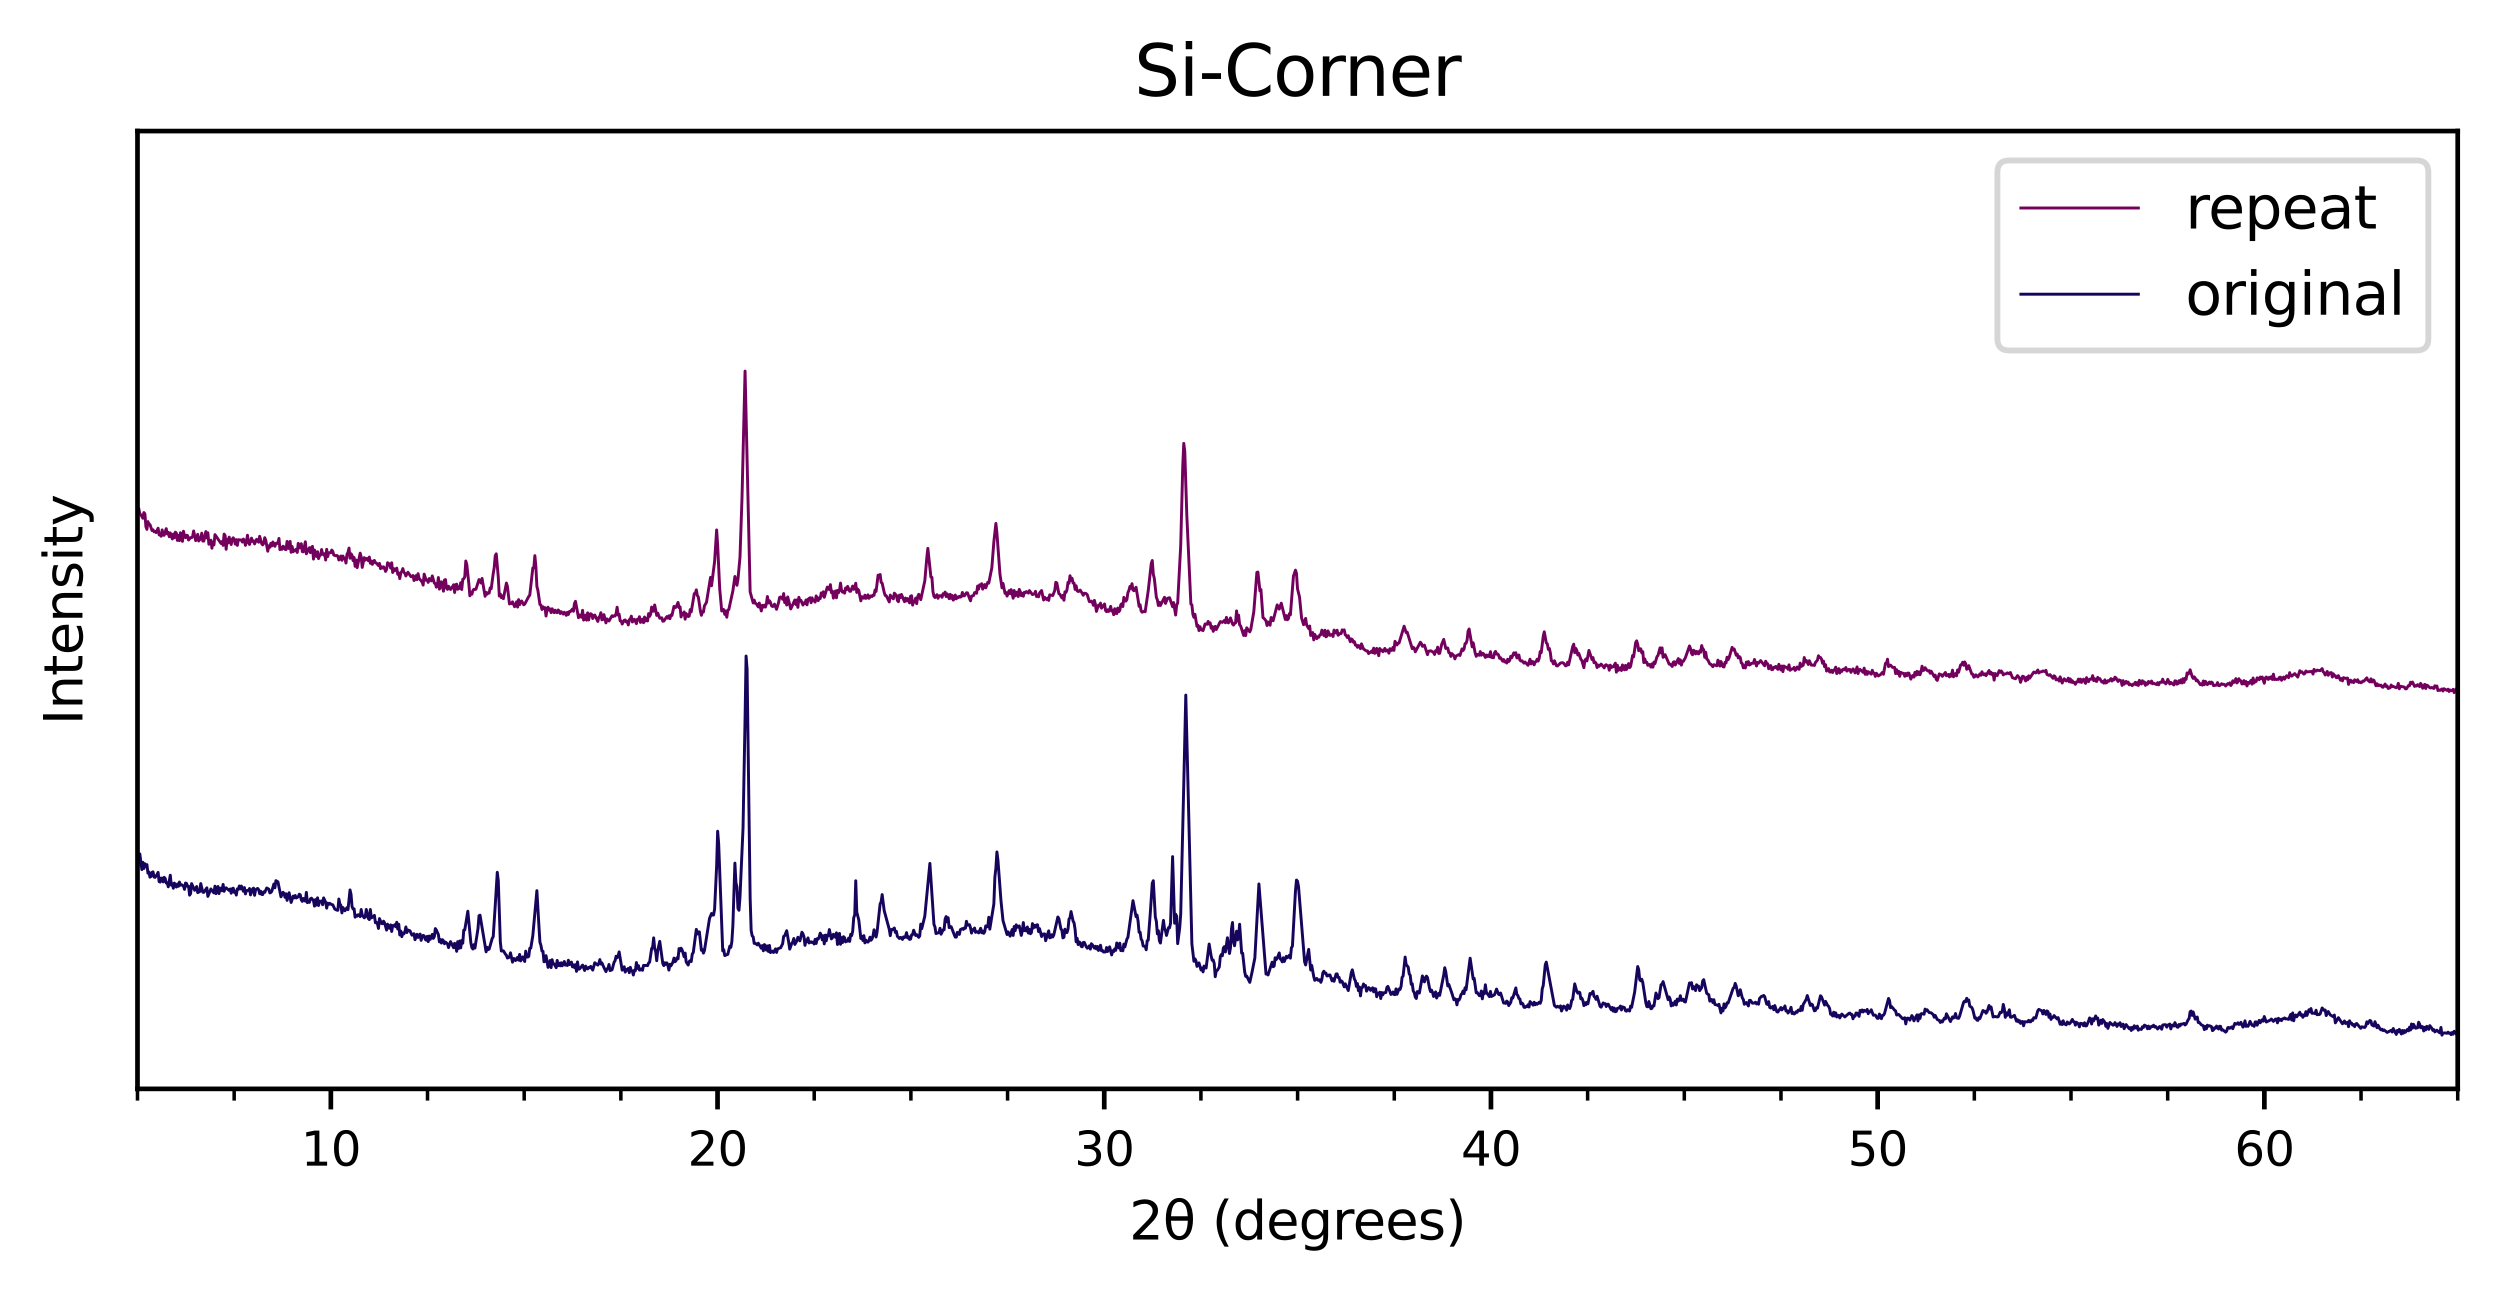 <?xml version="1.0" encoding="utf-8" standalone="no"?>
<!DOCTYPE svg PUBLIC "-//W3C//DTD SVG 1.1//EN"
  "http://www.w3.org/Graphics/SVG/1.1/DTD/svg11.dtd">
<svg xmlns:xlink="http://www.w3.org/1999/xlink" width="425.674pt" height="220.121pt" viewBox="0 0 425.674 220.121" xmlns="http://www.w3.org/2000/svg" version="1.1">
 <defs>
  <style type="text/css">*{stroke-linejoin: round; stroke-linecap: butt}</style>
 </defs>
 <g id="figure_1">
  <g id="patch_1">
   <path d="M 0 220.121 
L 425.674 220.121 
L 425.674 0 
L 0 0 
z
" style="fill: #ffffff"/>
  </g>
  <g id="axes_1">
   <g id="patch_2">
    <path d="M 23.41 185.398 
L 418.474 185.398 
L 418.474 22.318 
L 23.41 22.318 
z
" style="fill: #ffffff"/>
   </g>
   <g id="matplotlib.axis_1">
    <g id="xtick_1">
     <g id="line2d_1">
      <defs>
       <path id="m6c491558c7" d="M 0 0 
L 0 3.5 
" style="stroke: #000000; stroke-width: 0.8"/>
      </defs>
      <g>
       <use xlink:href="#m6c491558c7" x="56.332" y="185.398" style="stroke: #000000; stroke-width: 0.8"/>
      </g>
     </g>
     <g id="text_1">
      <!-- 10 -->
      <g transform="translate(51.242 198.477)scale(0.08 -0.08)">
       <defs>
        <path id="DejaVuSans-31" d="M 794 531 
L 1825 531 
L 1825 4091 
L 703 3866 
L 703 4441 
L 1819 4666 
L 2450 4666 
L 2450 531 
L 3481 531 
L 3481 0 
L 794 0 
L 794 531 
z
" transform="scale(0.016)"/>
        <path id="DejaVuSans-30" d="M 2034 4250 
Q 1547 4250 1301 3770 
Q 1056 3291 1056 2328 
Q 1056 1369 1301 889 
Q 1547 409 2034 409 
Q 2525 409 2770 889 
Q 3016 1369 3016 2328 
Q 3016 3291 2770 3770 
Q 2525 4250 2034 4250 
z
M 2034 4750 
Q 2819 4750 3233 4129 
Q 3647 3509 3647 2328 
Q 3647 1150 3233 529 
Q 2819 -91 2034 -91 
Q 1250 -91 836 529 
Q 422 1150 422 2328 
Q 422 3509 836 4129 
Q 1250 4750 2034 4750 
z
" transform="scale(0.016)"/>
       </defs>
       <use xlink:href="#DejaVuSans-31"/>
       <use xlink:href="#DejaVuSans-30" x="63.623"/>
      </g>
     </g>
    </g>
    <g id="xtick_2">
     <g id="line2d_2">
      <g>
       <use xlink:href="#m6c491558c7" x="122.176" y="185.398" style="stroke: #000000; stroke-width: 0.8"/>
      </g>
     </g>
     <g id="text_2">
      <!-- 20 -->
      <g transform="translate(117.086 198.477)scale(0.08 -0.08)">
       <defs>
        <path id="DejaVuSans-32" d="M 1228 531 
L 3431 531 
L 3431 0 
L 469 0 
L 469 531 
Q 828 903 1448 1529 
Q 2069 2156 2228 2338 
Q 2531 2678 2651 2914 
Q 2772 3150 2772 3378 
Q 2772 3750 2511 3984 
Q 2250 4219 1831 4219 
Q 1534 4219 1204 4116 
Q 875 4013 500 3803 
L 500 4441 
Q 881 4594 1212 4672 
Q 1544 4750 1819 4750 
Q 2544 4750 2975 4387 
Q 3406 4025 3406 3419 
Q 3406 3131 3298 2873 
Q 3191 2616 2906 2266 
Q 2828 2175 2409 1742 
Q 1991 1309 1228 531 
z
" transform="scale(0.016)"/>
       </defs>
       <use xlink:href="#DejaVuSans-32"/>
       <use xlink:href="#DejaVuSans-30" x="63.623"/>
      </g>
     </g>
    </g>
    <g id="xtick_3">
     <g id="line2d_3">
      <g>
       <use xlink:href="#m6c491558c7" x="188.02" y="185.398" style="stroke: #000000; stroke-width: 0.8"/>
      </g>
     </g>
     <g id="text_3">
      <!-- 30 -->
      <g transform="translate(182.93 198.477)scale(0.08 -0.08)">
       <defs>
        <path id="DejaVuSans-33" d="M 2597 2516 
Q 3050 2419 3304 2112 
Q 3559 1806 3559 1356 
Q 3559 666 3084 287 
Q 2609 -91 1734 -91 
Q 1441 -91 1130 -33 
Q 819 25 488 141 
L 488 750 
Q 750 597 1062 519 
Q 1375 441 1716 441 
Q 2309 441 2620 675 
Q 2931 909 2931 1356 
Q 2931 1769 2642 2001 
Q 2353 2234 1838 2234 
L 1294 2234 
L 1294 2753 
L 1863 2753 
Q 2328 2753 2575 2939 
Q 2822 3125 2822 3475 
Q 2822 3834 2567 4026 
Q 2313 4219 1838 4219 
Q 1578 4219 1281 4162 
Q 984 4106 628 3988 
L 628 4550 
Q 988 4650 1302 4700 
Q 1616 4750 1894 4750 
Q 2613 4750 3031 4423 
Q 3450 4097 3450 3541 
Q 3450 3153 3228 2886 
Q 3006 2619 2597 2516 
z
" transform="scale(0.016)"/>
       </defs>
       <use xlink:href="#DejaVuSans-33"/>
       <use xlink:href="#DejaVuSans-30" x="63.623"/>
      </g>
     </g>
    </g>
    <g id="xtick_4">
     <g id="line2d_4">
      <g>
       <use xlink:href="#m6c491558c7" x="253.864" y="185.398" style="stroke: #000000; stroke-width: 0.8"/>
      </g>
     </g>
     <g id="text_4">
      <!-- 40 -->
      <g transform="translate(248.774 198.477)scale(0.08 -0.08)">
       <defs>
        <path id="DejaVuSans-34" d="M 2419 4116 
L 825 1625 
L 2419 1625 
L 2419 4116 
z
M 2253 4666 
L 3047 4666 
L 3047 1625 
L 3713 1625 
L 3713 1100 
L 3047 1100 
L 3047 0 
L 2419 0 
L 2419 1100 
L 313 1100 
L 313 1709 
L 2253 4666 
z
" transform="scale(0.016)"/>
       </defs>
       <use xlink:href="#DejaVuSans-34"/>
       <use xlink:href="#DejaVuSans-30" x="63.623"/>
      </g>
     </g>
    </g>
    <g id="xtick_5">
     <g id="line2d_5">
      <g>
       <use xlink:href="#m6c491558c7" x="319.708" y="185.398" style="stroke: #000000; stroke-width: 0.8"/>
      </g>
     </g>
     <g id="text_5">
      <!-- 50 -->
      <g transform="translate(314.618 198.477)scale(0.08 -0.08)">
       <defs>
        <path id="DejaVuSans-35" d="M 691 4666 
L 3169 4666 
L 3169 4134 
L 1269 4134 
L 1269 2991 
Q 1406 3038 1543 3061 
Q 1681 3084 1819 3084 
Q 2600 3084 3056 2656 
Q 3513 2228 3513 1497 
Q 3513 744 3044 326 
Q 2575 -91 1722 -91 
Q 1428 -91 1123 -41 
Q 819 9 494 109 
L 494 744 
Q 775 591 1075 516 
Q 1375 441 1709 441 
Q 2250 441 2565 725 
Q 2881 1009 2881 1497 
Q 2881 1984 2565 2268 
Q 2250 2553 1709 2553 
Q 1456 2553 1204 2497 
Q 953 2441 691 2322 
L 691 4666 
z
" transform="scale(0.016)"/>
       </defs>
       <use xlink:href="#DejaVuSans-35"/>
       <use xlink:href="#DejaVuSans-30" x="63.623"/>
      </g>
     </g>
    </g>
    <g id="xtick_6">
     <g id="line2d_6">
      <g>
       <use xlink:href="#m6c491558c7" x="385.552" y="185.398" style="stroke: #000000; stroke-width: 0.8"/>
      </g>
     </g>
     <g id="text_6">
      <!-- 60 -->
      <g transform="translate(380.462 198.477)scale(0.08 -0.08)">
       <defs>
        <path id="DejaVuSans-36" d="M 2113 2584 
Q 1688 2584 1439 2293 
Q 1191 2003 1191 1497 
Q 1191 994 1439 701 
Q 1688 409 2113 409 
Q 2538 409 2786 701 
Q 3034 994 3034 1497 
Q 3034 2003 2786 2293 
Q 2538 2584 2113 2584 
z
M 3366 4563 
L 3366 3988 
Q 3128 4100 2886 4159 
Q 2644 4219 2406 4219 
Q 1781 4219 1451 3797 
Q 1122 3375 1075 2522 
Q 1259 2794 1537 2939 
Q 1816 3084 2150 3084 
Q 2853 3084 3261 2657 
Q 3669 2231 3669 1497 
Q 3669 778 3244 343 
Q 2819 -91 2113 -91 
Q 1303 -91 875 529 
Q 447 1150 447 2328 
Q 447 3434 972 4092 
Q 1497 4750 2381 4750 
Q 2619 4750 2861 4703 
Q 3103 4656 3366 4563 
z
" transform="scale(0.016)"/>
       </defs>
       <use xlink:href="#DejaVuSans-36"/>
       <use xlink:href="#DejaVuSans-30" x="63.623"/>
      </g>
     </g>
    </g>
    <g id="xtick_7">
     <g id="line2d_7">
      <defs>
       <path id="mf0e3466feb" d="M 0 0 
L 0 2 
" style="stroke: #000000; stroke-width: 0.6"/>
      </defs>
      <g>
       <use xlink:href="#mf0e3466feb" x="23.41" y="185.398" style="stroke: #000000; stroke-width: 0.6"/>
      </g>
     </g>
    </g>
    <g id="xtick_8">
     <g id="line2d_8">
      <g>
       <use xlink:href="#mf0e3466feb" x="39.871" y="185.398" style="stroke: #000000; stroke-width: 0.6"/>
      </g>
     </g>
    </g>
    <g id="xtick_9">
     <g id="line2d_9">
      <g>
       <use xlink:href="#mf0e3466feb" x="72.793" y="185.398" style="stroke: #000000; stroke-width: 0.6"/>
      </g>
     </g>
    </g>
    <g id="xtick_10">
     <g id="line2d_10">
      <g>
       <use xlink:href="#mf0e3466feb" x="89.254" y="185.398" style="stroke: #000000; stroke-width: 0.6"/>
      </g>
     </g>
    </g>
    <g id="xtick_11">
     <g id="line2d_11">
      <g>
       <use xlink:href="#mf0e3466feb" x="105.715" y="185.398" style="stroke: #000000; stroke-width: 0.6"/>
      </g>
     </g>
    </g>
    <g id="xtick_12">
     <g id="line2d_12">
      <g>
       <use xlink:href="#mf0e3466feb" x="138.637" y="185.398" style="stroke: #000000; stroke-width: 0.6"/>
      </g>
     </g>
    </g>
    <g id="xtick_13">
     <g id="line2d_13">
      <g>
       <use xlink:href="#mf0e3466feb" x="155.098" y="185.398" style="stroke: #000000; stroke-width: 0.6"/>
      </g>
     </g>
    </g>
    <g id="xtick_14">
     <g id="line2d_14">
      <g>
       <use xlink:href="#mf0e3466feb" x="171.559" y="185.398" style="stroke: #000000; stroke-width: 0.6"/>
      </g>
     </g>
    </g>
    <g id="xtick_15">
     <g id="line2d_15">
      <g>
       <use xlink:href="#mf0e3466feb" x="204.481" y="185.398" style="stroke: #000000; stroke-width: 0.6"/>
      </g>
     </g>
    </g>
    <g id="xtick_16">
     <g id="line2d_16">
      <g>
       <use xlink:href="#mf0e3466feb" x="220.942" y="185.398" style="stroke: #000000; stroke-width: 0.6"/>
      </g>
     </g>
    </g>
    <g id="xtick_17">
     <g id="line2d_17">
      <g>
       <use xlink:href="#mf0e3466feb" x="237.403" y="185.398" style="stroke: #000000; stroke-width: 0.6"/>
      </g>
     </g>
    </g>
    <g id="xtick_18">
     <g id="line2d_18">
      <g>
       <use xlink:href="#mf0e3466feb" x="270.325" y="185.398" style="stroke: #000000; stroke-width: 0.6"/>
      </g>
     </g>
    </g>
    <g id="xtick_19">
     <g id="line2d_19">
      <g>
       <use xlink:href="#mf0e3466feb" x="286.786" y="185.398" style="stroke: #000000; stroke-width: 0.6"/>
      </g>
     </g>
    </g>
    <g id="xtick_20">
     <g id="line2d_20">
      <g>
       <use xlink:href="#mf0e3466feb" x="303.247" y="185.398" style="stroke: #000000; stroke-width: 0.6"/>
      </g>
     </g>
    </g>
    <g id="xtick_21">
     <g id="line2d_21">
      <g>
       <use xlink:href="#mf0e3466feb" x="336.169" y="185.398" style="stroke: #000000; stroke-width: 0.6"/>
      </g>
     </g>
    </g>
    <g id="xtick_22">
     <g id="line2d_22">
      <g>
       <use xlink:href="#mf0e3466feb" x="352.63" y="185.398" style="stroke: #000000; stroke-width: 0.6"/>
      </g>
     </g>
    </g>
    <g id="xtick_23">
     <g id="line2d_23">
      <g>
       <use xlink:href="#mf0e3466feb" x="369.091" y="185.398" style="stroke: #000000; stroke-width: 0.6"/>
      </g>
     </g>
    </g>
    <g id="xtick_24">
     <g id="line2d_24">
      <g>
       <use xlink:href="#mf0e3466feb" x="402.013" y="185.398" style="stroke: #000000; stroke-width: 0.6"/>
      </g>
     </g>
    </g>
    <g id="xtick_25">
     <g id="line2d_25">
      <g>
       <use xlink:href="#mf0e3466feb" x="418.474" y="185.398" style="stroke: #000000; stroke-width: 0.6"/>
      </g>
     </g>
    </g>
    <g id="text_7">
     <!-- 2θ (degrees) -->
     <g transform="translate(192.271 211.05)scale(0.09 -0.09)">
      <defs>
       <path id="DejaVuSans-3b8" d="M 2953 2219 
L 963 2219 
Q 1009 1284 1225 888 
Q 1494 400 1959 400 
Q 2428 400 2688 891 
Q 2916 1322 2953 2219 
z
M 2944 2750 
Q 2856 3638 2688 3950 
Q 2419 4444 1959 4444 
Q 1481 4444 1228 3956 
Q 1028 3563 969 2750 
L 2944 2750 
z
M 1959 4913 
Q 2709 4913 3138 4250 
Q 3566 3591 3566 2422 
Q 3566 1256 3138 594 
Q 2709 -72 1959 -72 
Q 1206 -72 781 594 
Q 353 1256 353 2422 
Q 353 3591 781 4250 
Q 1206 4913 1959 4913 
z
" transform="scale(0.016)"/>
       <path id="DejaVuSans-20" transform="scale(0.016)"/>
       <path id="DejaVuSans-28" d="M 1984 4856 
Q 1566 4138 1362 3434 
Q 1159 2731 1159 2009 
Q 1159 1288 1364 580 
Q 1569 -128 1984 -844 
L 1484 -844 
Q 1016 -109 783 600 
Q 550 1309 550 2009 
Q 550 2706 781 3412 
Q 1013 4119 1484 4856 
L 1984 4856 
z
" transform="scale(0.016)"/>
       <path id="DejaVuSans-64" d="M 2906 2969 
L 2906 4863 
L 3481 4863 
L 3481 0 
L 2906 0 
L 2906 525 
Q 2725 213 2448 61 
Q 2172 -91 1784 -91 
Q 1150 -91 751 415 
Q 353 922 353 1747 
Q 353 2572 751 3078 
Q 1150 3584 1784 3584 
Q 2172 3584 2448 3432 
Q 2725 3281 2906 2969 
z
M 947 1747 
Q 947 1113 1208 752 
Q 1469 391 1925 391 
Q 2381 391 2643 752 
Q 2906 1113 2906 1747 
Q 2906 2381 2643 2742 
Q 2381 3103 1925 3103 
Q 1469 3103 1208 2742 
Q 947 2381 947 1747 
z
" transform="scale(0.016)"/>
       <path id="DejaVuSans-65" d="M 3597 1894 
L 3597 1613 
L 953 1613 
Q 991 1019 1311 708 
Q 1631 397 2203 397 
Q 2534 397 2845 478 
Q 3156 559 3463 722 
L 3463 178 
Q 3153 47 2828 -22 
Q 2503 -91 2169 -91 
Q 1331 -91 842 396 
Q 353 884 353 1716 
Q 353 2575 817 3079 
Q 1281 3584 2069 3584 
Q 2775 3584 3186 3129 
Q 3597 2675 3597 1894 
z
M 3022 2063 
Q 3016 2534 2758 2815 
Q 2500 3097 2075 3097 
Q 1594 3097 1305 2825 
Q 1016 2553 972 2059 
L 3022 2063 
z
" transform="scale(0.016)"/>
       <path id="DejaVuSans-67" d="M 2906 1791 
Q 2906 2416 2648 2759 
Q 2391 3103 1925 3103 
Q 1463 3103 1205 2759 
Q 947 2416 947 1791 
Q 947 1169 1205 825 
Q 1463 481 1925 481 
Q 2391 481 2648 825 
Q 2906 1169 2906 1791 
z
M 3481 434 
Q 3481 -459 3084 -895 
Q 2688 -1331 1869 -1331 
Q 1566 -1331 1297 -1286 
Q 1028 -1241 775 -1147 
L 775 -588 
Q 1028 -725 1275 -790 
Q 1522 -856 1778 -856 
Q 2344 -856 2625 -561 
Q 2906 -266 2906 331 
L 2906 616 
Q 2728 306 2450 153 
Q 2172 0 1784 0 
Q 1141 0 747 490 
Q 353 981 353 1791 
Q 353 2603 747 3093 
Q 1141 3584 1784 3584 
Q 2172 3584 2450 3431 
Q 2728 3278 2906 2969 
L 2906 3500 
L 3481 3500 
L 3481 434 
z
" transform="scale(0.016)"/>
       <path id="DejaVuSans-72" d="M 2631 2963 
Q 2534 3019 2420 3045 
Q 2306 3072 2169 3072 
Q 1681 3072 1420 2755 
Q 1159 2438 1159 1844 
L 1159 0 
L 581 0 
L 581 3500 
L 1159 3500 
L 1159 2956 
Q 1341 3275 1631 3429 
Q 1922 3584 2338 3584 
Q 2397 3584 2469 3576 
Q 2541 3569 2628 3553 
L 2631 2963 
z
" transform="scale(0.016)"/>
       <path id="DejaVuSans-73" d="M 2834 3397 
L 2834 2853 
Q 2591 2978 2328 3040 
Q 2066 3103 1784 3103 
Q 1356 3103 1142 2972 
Q 928 2841 928 2578 
Q 928 2378 1081 2264 
Q 1234 2150 1697 2047 
L 1894 2003 
Q 2506 1872 2764 1633 
Q 3022 1394 3022 966 
Q 3022 478 2636 193 
Q 2250 -91 1575 -91 
Q 1294 -91 989 -36 
Q 684 19 347 128 
L 347 722 
Q 666 556 975 473 
Q 1284 391 1588 391 
Q 1994 391 2212 530 
Q 2431 669 2431 922 
Q 2431 1156 2273 1281 
Q 2116 1406 1581 1522 
L 1381 1569 
Q 847 1681 609 1914 
Q 372 2147 372 2553 
Q 372 3047 722 3315 
Q 1072 3584 1716 3584 
Q 2034 3584 2315 3537 
Q 2597 3491 2834 3397 
z
" transform="scale(0.016)"/>
       <path id="DejaVuSans-29" d="M 513 4856 
L 1013 4856 
Q 1481 4119 1714 3412 
Q 1947 2706 1947 2009 
Q 1947 1309 1714 600 
Q 1481 -109 1013 -844 
L 513 -844 
Q 928 -128 1133 580 
Q 1338 1288 1338 2009 
Q 1338 2731 1133 3434 
Q 928 4138 513 4856 
z
" transform="scale(0.016)"/>
      </defs>
      <use xlink:href="#DejaVuSans-32"/>
      <use xlink:href="#DejaVuSans-3b8" x="63.623"/>
      <use xlink:href="#DejaVuSans-20" x="124.805"/>
      <use xlink:href="#DejaVuSans-28" x="156.592"/>
      <use xlink:href="#DejaVuSans-64" x="195.605"/>
      <use xlink:href="#DejaVuSans-65" x="259.082"/>
      <use xlink:href="#DejaVuSans-67" x="320.605"/>
      <use xlink:href="#DejaVuSans-72" x="384.082"/>
      <use xlink:href="#DejaVuSans-65" x="422.945"/>
      <use xlink:href="#DejaVuSans-65" x="484.469"/>
      <use xlink:href="#DejaVuSans-73" x="545.992"/>
      <use xlink:href="#DejaVuSans-29" x="598.092"/>
     </g>
    </g>
   </g>
   <g id="matplotlib.axis_2">
    <g id="ytick_1">
     <g id="line2d_26"/>
    </g>
    <g id="ytick_2">
     <g id="line2d_27"/>
    </g>
    <g id="ytick_3">
     <g id="line2d_28"/>
    </g>
    <g id="ytick_4">
     <g id="line2d_29"/>
    </g>
    <g id="ytick_5">
     <g id="line2d_30"/>
    </g>
    <g id="ytick_6">
     <g id="line2d_31"/>
    </g>
    <g id="ytick_7">
     <g id="line2d_32"/>
    </g>
    <g id="ytick_8">
     <g id="line2d_33"/>
    </g>
    <g id="ytick_9">
     <g id="line2d_34"/>
    </g>
    <g id="text_8">
     <!-- Intensity -->
     <g transform="translate(14.039 123.444)rotate(-90)scale(0.09 -0.09)">
      <defs>
       <path id="DejaVuSans-49" d="M 628 4666 
L 1259 4666 
L 1259 0 
L 628 0 
L 628 4666 
z
" transform="scale(0.016)"/>
       <path id="DejaVuSans-6e" d="M 3513 2113 
L 3513 0 
L 2938 0 
L 2938 2094 
Q 2938 2591 2744 2837 
Q 2550 3084 2163 3084 
Q 1697 3084 1428 2787 
Q 1159 2491 1159 1978 
L 1159 0 
L 581 0 
L 581 3500 
L 1159 3500 
L 1159 2956 
Q 1366 3272 1645 3428 
Q 1925 3584 2291 3584 
Q 2894 3584 3203 3211 
Q 3513 2838 3513 2113 
z
" transform="scale(0.016)"/>
       <path id="DejaVuSans-74" d="M 1172 4494 
L 1172 3500 
L 2356 3500 
L 2356 3053 
L 1172 3053 
L 1172 1153 
Q 1172 725 1289 603 
Q 1406 481 1766 481 
L 2356 481 
L 2356 0 
L 1766 0 
Q 1100 0 847 248 
Q 594 497 594 1153 
L 594 3053 
L 172 3053 
L 172 3500 
L 594 3500 
L 594 4494 
L 1172 4494 
z
" transform="scale(0.016)"/>
       <path id="DejaVuSans-69" d="M 603 3500 
L 1178 3500 
L 1178 0 
L 603 0 
L 603 3500 
z
M 603 4863 
L 1178 4863 
L 1178 4134 
L 603 4134 
L 603 4863 
z
" transform="scale(0.016)"/>
       <path id="DejaVuSans-79" d="M 2059 -325 
Q 1816 -950 1584 -1140 
Q 1353 -1331 966 -1331 
L 506 -1331 
L 506 -850 
L 844 -850 
Q 1081 -850 1212 -737 
Q 1344 -625 1503 -206 
L 1606 56 
L 191 3500 
L 800 3500 
L 1894 763 
L 2988 3500 
L 3597 3500 
L 2059 -325 
z
" transform="scale(0.016)"/>
      </defs>
      <use xlink:href="#DejaVuSans-49"/>
      <use xlink:href="#DejaVuSans-6e" x="29.492"/>
      <use xlink:href="#DejaVuSans-74" x="92.871"/>
      <use xlink:href="#DejaVuSans-65" x="132.08"/>
      <use xlink:href="#DejaVuSans-6e" x="193.604"/>
      <use xlink:href="#DejaVuSans-73" x="256.982"/>
      <use xlink:href="#DejaVuSans-69" x="309.082"/>
      <use xlink:href="#DejaVuSans-74" x="336.865"/>
      <use xlink:href="#DejaVuSans-79" x="376.074"/>
     </g>
    </g>
   </g>
   <g id="line2d_35">
    <path d="M 23.461 147.413 
L 23.634 145.627 
L 23.807 145.398 
L 24.153 148.064 
L 24.326 146.827 
L 24.499 147.881 
L 24.672 147.065 
L 24.844 147.505 
L 25.017 147.221 
L 25.19 148.678 
L 25.363 148.467 
L 25.536 149.356 
L 25.709 149.237 
L 25.882 148.54 
L 26.055 148.449 
L 26.228 149.328 
L 26.401 149.392 
L 26.747 148.888 
L 26.919 148.54 
L 27.092 150.107 
L 27.265 150.189 
L 27.438 149.502 
L 27.611 149.53 
L 27.784 150.162 
L 27.957 149.383 
L 28.13 149.585 
L 28.303 150.354 
L 28.476 150.299 
L 28.649 150.996 
L 28.994 149.026 
L 29.167 150.712 
L 29.34 150.455 
L 29.513 151.243 
L 29.686 150.363 
L 30.032 151.032 
L 30.205 150.519 
L 30.378 150.913 
L 30.551 150.189 
L 30.723 150.721 
L 30.896 150.629 
L 31.242 150.876 
L 31.415 151.435 
L 31.588 150.354 
L 31.761 150.428 
L 31.934 150.931 
L 32.107 150.886 
L 32.28 152.416 
L 32.453 152.159 
L 32.625 150.455 
L 33.144 151.591 
L 33.49 150.95 
L 33.663 151.985 
L 34.009 151.802 
L 34.182 150.446 
L 34.527 151.903 
L 34.7 151.948 
L 35.219 151.17 
L 35.392 152.626 
L 35.911 151.362 
L 36.257 151.848 
L 36.429 152.031 
L 36.602 150.886 
L 36.775 152.159 
L 37.121 150.941 
L 37.294 152.15 
L 37.467 151.28 
L 37.64 151.215 
L 37.813 151.674 
L 37.986 150.592 
L 38.159 151.765 
L 38.331 151.243 
L 38.504 151.17 
L 38.85 151.472 
L 39.023 151.619 
L 39.196 151.371 
L 39.369 152.086 
L 39.542 151.316 
L 39.715 151.234 
L 39.888 151.948 
L 40.061 151.747 
L 40.233 152.406 
L 40.406 151.353 
L 40.579 151.435 
L 40.752 150.858 
L 40.925 151.353 
L 41.098 150.867 
L 41.444 151.765 
L 41.617 151.133 
L 41.79 152.205 
L 41.963 151.637 
L 42.308 151.609 
L 42.481 151.289 
L 42.654 152.37 
L 43 151.362 
L 43.173 151.225 
L 43.346 152.443 
L 43.519 151.499 
L 43.865 151.27 
L 44.038 151.481 
L 44.21 152.168 
L 44.383 151.747 
L 44.556 152.297 
L 44.729 152.315 
L 44.902 151.848 
L 45.075 151.939 
L 45.421 151.197 
L 45.767 151.399 
L 45.94 152.031 
L 46.112 151.967 
L 46.285 151.738 
L 46.631 150.519 
L 46.804 151.17 
L 46.977 149.951 
L 47.323 150.153 
L 47.842 152.7 
L 48.187 151.93 
L 48.36 152.113 
L 48.533 152.791 
L 48.706 152.187 
L 48.879 153.304 
L 49.225 152.003 
L 49.571 153.662 
L 49.916 152.581 
L 50.089 152.883 
L 50.262 152.48 
L 50.435 152.901 
L 50.781 152.7 
L 50.954 152.26 
L 51.127 152.361 
L 51.3 153.213 
L 51.473 153.478 
L 51.646 152.984 
L 51.818 153.039 
L 51.991 153.442 
L 52.164 151.948 
L 52.337 153.698 
L 52.51 153.497 
L 52.683 153.643 
L 52.856 153.039 
L 53.029 152.929 
L 53.375 153.341 
L 53.548 154.285 
L 53.72 153.167 
L 53.893 154.092 
L 54.066 152.874 
L 54.239 154.175 
L 54.412 153.433 
L 54.585 153.533 
L 54.758 153.396 
L 54.931 154.046 
L 55.104 152.883 
L 55.45 153.634 
L 55.622 154.633 
L 55.795 153.772 
L 55.968 154.001 
L 56.141 153.808 
L 56.487 154.037 
L 56.66 154.056 
L 57.006 154.789 
L 57.352 154.972 
L 57.524 154.99 
L 57.697 153.075 
L 57.87 153.918 
L 58.043 154.156 
L 58.216 155.439 
L 58.389 154.523 
L 58.735 155.073 
L 59.081 154.541 
L 59.254 154.88 
L 59.599 151.527 
L 59.772 152.297 
L 59.945 154.385 
L 60.118 154.77 
L 60.291 154.752 
L 60.464 156.163 
L 60.637 155.833 
L 60.81 155.989 
L 60.983 155.751 
L 61.156 155.833 
L 61.329 156.071 
L 61.501 154.862 
L 61.674 155.778 
L 62.02 156.282 
L 62.193 156.099 
L 62.366 154.853 
L 62.712 156.392 
L 62.885 156.575 
L 63.058 154.862 
L 63.231 156.291 
L 63.576 156.071 
L 63.749 155.86 
L 63.922 157.116 
L 64.095 157.042 
L 64.268 157.299 
L 64.441 158.078 
L 64.614 156.41 
L 64.96 157.235 
L 65.133 157.281 
L 65.305 156.85 
L 65.478 157.125 
L 65.824 158.362 
L 65.997 157.363 
L 66.17 158.004 
L 66.343 158.059 
L 66.516 157.482 
L 66.689 158.6 
L 66.862 157.592 
L 67.035 157.656 
L 67.207 157.464 
L 67.38 157.803 
L 67.553 157.033 
L 67.726 158.188 
L 67.899 157.372 
L 68.072 159.195 
L 68.245 158.527 
L 68.418 159.489 
L 68.591 158.847 
L 68.764 159.012 
L 68.937 158.673 
L 69.109 157.83 
L 69.282 158.783 
L 69.455 158.352 
L 69.801 158.481 
L 70.147 159.232 
L 70.493 158.985 
L 70.666 160.002 
L 71.011 159.085 
L 71.184 159.617 
L 71.53 159.049 
L 71.703 160.112 
L 71.876 159.415 
L 72.049 159.269 
L 72.222 159.351 
L 72.395 159.928 
L 72.568 160.084 
L 72.741 159.434 
L 72.913 160.331 
L 73.086 159.379 
L 73.259 159.947 
L 73.605 159.095 
L 73.778 159.782 
L 73.951 159.47 
L 74.124 158.114 
L 74.297 158.352 
L 74.643 159.14 
L 74.816 160.368 
L 74.988 159.974 
L 75.161 160.57 
L 75.334 160.002 
L 75.507 160.185 
L 75.68 160.689 
L 75.853 160.405 
L 76.199 160.716 
L 76.372 161.348 
L 76.718 160.331 
L 77.236 161.367 
L 77.409 160.615 
L 77.582 160.964 
L 77.755 161.981 
L 77.928 160.341 
L 78.101 161.486 
L 78.274 160.222 
L 78.447 161.394 
L 78.62 160.139 
L 78.792 160.597 
L 78.965 158.362 
L 79.138 158.325 
L 79.657 155.155 
L 80.176 160.551 
L 80.349 161.367 
L 80.522 161.587 
L 80.694 160.845 
L 80.867 161.431 
L 81.386 158.133 
L 81.559 155.925 
L 81.732 155.824 
L 82.769 162.063 
L 82.942 161.303 
L 83.115 161.697 
L 83.288 161.596 
L 83.807 159.782 
L 83.98 159.498 
L 84.326 154.147 
L 84.671 148.531 
L 84.844 149.997 
L 85.19 160.368 
L 85.363 161.926 
L 85.709 161.898 
L 86.055 162.457 
L 86.228 162.659 
L 86.4 163.126 
L 86.746 162.979 
L 86.919 162.237 
L 87.265 163.822 
L 87.438 163.208 
L 87.611 163.245 
L 87.784 163.556 
L 88.13 163.007 
L 88.302 163.483 
L 88.475 162.512 
L 88.648 163.611 
L 88.994 162.933 
L 89.34 163.712 
L 89.513 161.953 
L 89.686 162.933 
L 89.859 162.961 
L 90.032 162.842 
L 90.204 161.468 
L 90.377 161.431 
L 90.723 159.305 
L 91.415 151.655 
L 91.761 157.647 
L 91.934 160.432 
L 92.107 160.973 
L 92.279 161.935 
L 92.452 161.971 
L 92.625 163.758 
L 92.798 163.703 
L 92.971 162.723 
L 93.317 164.711 
L 93.663 163.547 
L 93.836 164.757 
L 94.009 163.41 
L 94.181 164.124 
L 94.354 164.124 
L 94.7 164.766 
L 94.873 163.529 
L 95.046 164.418 
L 95.219 164.005 
L 95.392 164.454 
L 95.565 163.932 
L 95.738 164.445 
L 96.083 163.712 
L 96.256 164.335 
L 96.429 164.271 
L 96.602 164.39 
L 96.775 163.501 
L 96.948 164.244 
L 97.294 163.813 
L 97.467 164.619 
L 97.64 164.271 
L 97.813 164.747 
L 97.985 164.253 
L 98.158 165.389 
L 98.331 163.785 
L 98.504 165.031 
L 98.677 164.986 
L 99.196 164.326 
L 99.542 165.242 
L 99.715 164.5 
L 99.887 164.876 
L 100.06 164.976 
L 100.233 164.729 
L 100.406 164.793 
L 100.579 164.546 
L 100.925 165.178 
L 101.271 163.932 
L 101.789 164.326 
L 101.962 164.06 
L 102.135 163.391 
L 102.308 164.143 
L 102.481 163.941 
L 102.827 164.729 
L 103.173 165.435 
L 103.346 164.967 
L 103.519 164.885 
L 103.691 164.225 
L 103.864 165.26 
L 104.21 165.132 
L 104.556 163.85 
L 104.729 163.584 
L 104.902 162.814 
L 105.075 163.071 
L 105.248 162.787 
L 105.421 162.081 
L 105.939 165.187 
L 106.285 164.61 
L 106.458 165.517 
L 106.631 165.068 
L 106.804 165.196 
L 106.977 164.894 
L 107.15 165.618 
L 107.323 164.702 
L 107.496 165.306 
L 107.668 165.315 
L 107.841 166.012 
L 108.014 165.196 
L 108.187 165.27 
L 108.36 163.895 
L 108.533 164.876 
L 108.706 164.418 
L 108.879 165.178 
L 109.052 165.151 
L 109.225 164.958 
L 109.398 165.215 
L 109.57 164.381 
L 110.089 164.39 
L 110.262 164.418 
L 110.435 163.969 
L 110.608 163.831 
L 110.954 161.513 
L 111.127 161.257 
L 111.3 159.69 
L 111.472 161.55 
L 111.645 161.999 
L 111.818 163.575 
L 111.991 161.843 
L 112.337 160.286 
L 112.856 164.069 
L 113.029 164.408 
L 113.202 163.923 
L 113.374 164.207 
L 113.547 163.941 
L 113.72 164.353 
L 113.893 165.178 
L 114.066 164.189 
L 114.239 164.454 
L 114.585 163.804 
L 114.758 163.135 
L 114.931 163.758 
L 115.104 163.584 
L 115.276 163.071 
L 115.449 163.263 
L 115.622 161.513 
L 115.795 161.907 
L 115.968 161.449 
L 116.141 161.733 
L 116.487 162.906 
L 116.66 162.283 
L 116.833 163.785 
L 117.178 164.317 
L 117.351 163.712 
L 117.524 163.566 
L 117.697 163.721 
L 117.87 162.448 
L 118.043 162.191 
L 118.562 158.243 
L 118.735 159.03 
L 118.908 158.664 
L 119.08 158.673 
L 119.426 161.806 
L 119.599 161.687 
L 119.772 162.283 
L 119.945 161.843 
L 120.81 156.383 
L 121.155 155.54 
L 121.328 155.815 
L 121.501 155.796 
L 121.674 154.789 
L 122.02 147.496 
L 122.193 141.541 
L 122.366 143.639 
L 123.057 161.907 
L 123.23 161.697 
L 123.403 162.704 
L 123.922 162.494 
L 124.268 161.092 
L 124.441 161.303 
L 124.614 160.331 
L 124.787 157.555 
L 125.132 146.964 
L 125.305 150.272 
L 125.478 151.014 
L 125.651 154.669 
L 125.824 154.99 
L 125.997 152.745 
L 126.516 140.973 
L 126.861 122.392 
L 127.034 111.71 
L 127.207 113.964 
L 127.726 152.901 
L 127.899 158.426 
L 128.072 159.342 
L 128.245 159.525 
L 128.418 160.634 
L 128.591 160.597 
L 128.936 160.881 
L 129.109 160.597 
L 129.628 161.458 
L 129.801 161 
L 129.974 161.889 
L 130.147 160.835 
L 130.32 161 
L 130.493 161.779 
L 130.665 161.074 
L 130.838 162.008 
L 131.011 160.982 
L 131.184 162.191 
L 131.53 161.944 
L 131.703 162.182 
L 132.049 161.568 
L 132.222 162.164 
L 132.395 161.577 
L 132.74 161.431 
L 132.913 161.385 
L 133.259 160.689 
L 133.432 159.443 
L 133.605 159.333 
L 133.951 158.472 
L 134.297 160.478 
L 134.469 161.605 
L 134.815 160.615 
L 134.988 160.386 
L 135.161 159.8 
L 135.334 160.808 
L 135.68 160.212 
L 135.853 159.589 
L 136.026 159.8 
L 136.199 160.203 
L 136.544 158.728 
L 136.717 159.003 
L 136.89 159.498 
L 137.063 160.964 
L 137.236 160.038 
L 137.409 160.341 
L 137.582 159.699 
L 137.755 160.56 
L 138.101 160.35 
L 138.273 160.487 
L 138.446 160.414 
L 138.619 160.735 
L 138.792 159.937 
L 138.965 160.643 
L 139.138 159.828 
L 139.311 159.901 
L 139.484 159.544 
L 139.657 158.884 
L 139.83 159.195 
L 140.003 160.02 
L 140.176 159.333 
L 140.348 160.716 
L 140.521 159.223 
L 140.694 160.185 
L 140.867 159.223 
L 141.04 159.333 
L 141.213 158.279 
L 141.559 159.864 
L 141.732 159.69 
L 141.905 159.076 
L 142.25 159.589 
L 142.423 158.838 
L 142.596 160.817 
L 142.769 160.249 
L 142.942 158.939 
L 143.115 160.78 
L 143.288 159.644 
L 143.461 160.487 
L 143.634 159.489 
L 143.807 159.672 
L 143.98 160.377 
L 144.152 160.212 
L 144.325 160.258 
L 144.498 159.727 
L 144.671 160.286 
L 144.844 159.095 
L 145.017 159.296 
L 145.19 158.536 
L 145.363 156.273 
L 145.536 155.76 
L 145.709 149.969 
L 145.882 155.302 
L 146.227 156.648 
L 146.573 159.791 
L 146.746 159.406 
L 146.919 160.139 
L 147.092 159.314 
L 147.265 160.542 
L 147.438 160.066 
L 147.611 160.35 
L 147.784 160.414 
L 147.956 160.176 
L 148.129 159.571 
L 148.302 160.102 
L 148.475 159.873 
L 148.648 159.36 
L 148.821 158.316 
L 149.167 159.544 
L 149.34 158.682 
L 149.858 153.909 
L 150.031 153.561 
L 150.204 152.324 
L 150.55 155.045 
L 151.415 158.243 
L 151.588 159.314 
L 151.76 158.261 
L 151.933 158.316 
L 152.279 158.014 
L 152.452 158.765 
L 152.625 158.582 
L 152.798 159.434 
L 153.144 159.8 
L 153.317 159.608 
L 153.49 159.672 
L 153.662 159.956 
L 153.835 159.525 
L 154.008 159.644 
L 154.181 159.452 
L 154.354 158.801 
L 154.527 159.69 
L 154.7 159.479 
L 154.873 159.956 
L 155.046 159.883 
L 155.219 159.177 
L 155.392 159.131 
L 155.565 158.389 
L 155.91 159.287 
L 156.083 159.14 
L 156.429 159.599 
L 156.602 159.36 
L 156.775 157.354 
L 156.948 158.123 
L 157.467 155.989 
L 158.331 147.01 
L 159.023 157.391 
L 159.196 157.83 
L 159.369 158.957 
L 159.887 158.783 
L 160.06 158.059 
L 160.233 159.067 
L 160.579 158.325 
L 160.752 158.307 
L 160.925 156.502 
L 161.098 156.062 
L 161.271 156.969 
L 161.443 156.264 
L 161.616 157.949 
L 161.789 157.748 
L 161.962 157.803 
L 162.481 159.159 
L 162.654 159.562 
L 162.827 159.562 
L 163 158.756 
L 163.173 158.829 
L 163.345 159.104 
L 163.518 158.298 
L 163.864 158.105 
L 164.037 158.252 
L 164.21 157.986 
L 164.383 158.05 
L 164.556 156.868 
L 164.729 157.537 
L 165.075 157.445 
L 165.247 157.977 
L 165.42 158.875 
L 165.593 158.288 
L 165.766 158.407 
L 165.939 158.014 
L 166.112 158.756 
L 166.285 158.618 
L 166.458 158.664 
L 166.631 158.847 
L 166.977 158.059 
L 167.149 158.82 
L 167.322 158.527 
L 167.495 158.921 
L 167.668 158.627 
L 167.841 157.656 
L 168.014 157.812 
L 168.187 157.784 
L 168.36 156.181 
L 168.533 158.206 
L 169.224 153.909 
L 169.397 149.346 
L 169.57 147.816 
L 169.743 145.059 
L 169.916 146.415 
L 170.435 153.368 
L 170.781 156.758 
L 171.472 159.122 
L 171.645 158.664 
L 171.991 159.397 
L 172.337 158.27 
L 172.51 159.278 
L 172.683 157.757 
L 172.856 158.472 
L 173.028 157.473 
L 173.201 157.894 
L 173.547 157.656 
L 173.893 159.269 
L 174.066 158.508 
L 174.239 157.088 
L 174.412 158.453 
L 174.585 158.068 
L 174.758 158.527 
L 174.93 157.839 
L 175.103 158.866 
L 175.276 158.233 
L 175.449 158.985 
L 175.622 158.792 
L 175.795 157.262 
L 175.968 158.004 
L 176.141 157.555 
L 176.314 157.849 
L 176.487 157.491 
L 176.66 157.464 
L 176.832 158.618 
L 177.005 158.123 
L 177.351 159.461 
L 177.524 159.058 
L 177.87 159.021 
L 178.043 160.167 
L 178.389 159.012 
L 178.562 158.499 
L 178.734 159.681 
L 178.907 159.635 
L 179.08 159.159 
L 179.253 159.534 
L 179.426 159.205 
L 180.118 156.135 
L 180.291 156.401 
L 180.636 158.16 
L 180.809 158.38 
L 180.982 159.69 
L 181.155 159.589 
L 181.328 158.215 
L 181.501 158.792 
L 181.674 158.783 
L 181.847 158.215 
L 182.02 156.493 
L 182.193 156.264 
L 182.366 155.21 
L 182.711 156.822 
L 182.884 157.152 
L 183.057 158.261 
L 183.23 160.359 
L 183.403 159.763 
L 183.576 160.835 
L 183.749 160.377 
L 183.922 160.496 
L 184.095 161.138 
L 184.268 161.211 
L 184.44 160.487 
L 184.613 160.451 
L 184.959 161.211 
L 185.132 161.449 
L 185.305 161.321 
L 185.478 161.046 
L 185.651 161.605 
L 185.824 160.689 
L 185.997 160.872 
L 186.342 161.44 
L 186.515 161.119 
L 186.688 161.577 
L 186.861 161.156 
L 187.034 161.834 
L 187.207 161.559 
L 187.38 160.945 
L 187.553 161.889 
L 187.726 161.834 
L 187.899 162.1 
L 188.245 162.081 
L 188.417 161.33 
L 188.59 162.008 
L 188.936 161.22 
L 189.282 162.594 
L 189.455 161.88 
L 189.628 162.026 
L 189.801 161.568 
L 189.974 161.816 
L 190.147 160.56 
L 190.492 161.413 
L 190.665 160.597 
L 190.838 161.861 
L 191.011 161.532 
L 191.184 161.898 
L 191.357 160.762 
L 191.53 161.229 
L 191.876 159.901 
L 192.049 159.599 
L 192.913 153.359 
L 193.432 156.08 
L 193.605 155.815 
L 193.778 156.832 
L 193.951 158.737 
L 194.123 158.719 
L 194.296 159.892 
L 194.469 160.176 
L 194.642 161.074 
L 194.988 161.138 
L 195.161 161.715 
L 195.334 160.176 
L 195.507 160.093 
L 195.853 155.567 
L 196.198 150.373 
L 196.371 149.96 
L 196.717 156.145 
L 196.89 156.868 
L 197.063 159.003 
L 197.236 158.472 
L 197.409 160.185 
L 197.582 160.57 
L 198.1 156.713 
L 198.273 158.059 
L 198.446 158.453 
L 198.619 159.278 
L 198.965 157.949 
L 199.138 157.977 
L 199.311 157.189 
L 199.657 145.856 
L 200.002 157.198 
L 200.175 155.659 
L 200.348 155.998 
L 200.521 160.67 
L 200.867 157.986 
L 201.04 155.604 
L 201.559 133.606 
L 201.904 118.352 
L 202.942 160.735 
L 203.288 163.676 
L 203.461 163.254 
L 203.634 163.584 
L 203.806 164.546 
L 204.152 163.95 
L 204.498 165.16 
L 204.671 164.821 
L 204.844 165.48 
L 205.017 164.491 
L 205.19 164.766 
L 205.363 164.83 
L 205.881 160.744 
L 206.227 162.814 
L 206.4 163.511 
L 206.573 163.465 
L 206.746 164.042 
L 206.919 166.305 
L 207.092 165.297 
L 207.265 165.233 
L 207.61 164.647 
L 207.783 162.878 
L 207.956 162.521 
L 208.129 162.741 
L 208.302 161.403 
L 208.475 161.183 
L 208.648 162.091 
L 208.994 159.672 
L 209.34 162.347 
L 209.512 161.376 
L 209.685 158.178 
L 209.858 157.079 
L 210.031 160.35 
L 210.204 161.028 
L 210.55 158.554 
L 210.723 160.038 
L 210.896 159.489 
L 211.069 157.372 
L 211.414 162.292 
L 211.587 162.301 
L 211.933 165.49 
L 212.106 166.25 
L 212.279 166.195 
L 212.798 167.267 
L 213.144 165.719 
L 213.662 163.126 
L 214.354 150.51 
L 215.564 165.856 
L 215.737 165.719 
L 215.91 166.003 
L 216.602 163.831 
L 216.775 164.61 
L 216.948 164.482 
L 217.12 163.08 
L 217.293 163.391 
L 217.466 163.172 
L 217.812 162.255 
L 217.985 163.263 
L 218.158 163.428 
L 218.331 163.776 
L 218.504 163.08 
L 218.677 163.712 
L 219.022 162.833 
L 219.195 163.08 
L 219.541 162.649 
L 219.714 163.144 
L 219.887 161.385 
L 220.06 161.101 
L 220.579 151.692 
L 220.752 149.85 
L 220.925 150.034 
L 221.097 150.95 
L 222.135 163.776 
L 222.308 164.299 
L 222.827 161.651 
L 223.172 165.16 
L 223.345 164.381 
L 223.691 166.287 
L 223.864 166.919 
L 224.21 166.598 
L 224.383 166.882 
L 224.556 166.928 
L 224.729 166.809 
L 224.901 167.258 
L 225.074 166.736 
L 225.247 165.627 
L 225.42 165.37 
L 225.593 165.719 
L 225.766 165.691 
L 225.939 166.177 
L 226.112 166.158 
L 226.285 166.003 
L 226.458 166.003 
L 226.803 167.001 
L 226.976 166.644 
L 227.149 167.084 
L 227.495 165.847 
L 227.668 165.819 
L 227.841 166.442 
L 228.014 166.433 
L 228.187 167.239 
L 228.36 166.992 
L 228.533 167.12 
L 228.878 168.027 
L 229.051 167.505 
L 229.57 168.66 
L 230.089 165.59 
L 230.262 165.132 
L 230.607 166.69 
L 230.78 167.001 
L 230.953 167.954 
L 231.126 167.478 
L 231.299 168.678 
L 231.472 168.055 
L 231.645 169.567 
L 231.818 168.238 
L 231.991 168.128 
L 232.164 167.542 
L 232.337 167.89 
L 232.509 167.807 
L 232.682 168.76 
L 233.028 168.165 
L 233.201 168.266 
L 233.374 168.632 
L 233.547 168.485 
L 233.72 168.192 
L 233.893 168.879 
L 234.066 168.339 
L 234.239 168.385 
L 234.411 169.713 
L 234.584 169.108 
L 234.757 169.273 
L 234.93 168.944 
L 235.103 170.015 
L 235.276 168.999 
L 235.449 169.392 
L 235.622 169.044 
L 235.968 168.999 
L 236.141 168.146 
L 236.314 167.954 
L 236.659 168.815 
L 236.832 169.319 
L 237.005 169.246 
L 237.178 168.907 
L 237.351 169.319 
L 237.524 169.356 
L 237.697 168.376 
L 237.87 169.292 
L 238.216 168.385 
L 238.388 168.476 
L 238.561 167.936 
L 238.734 166.406 
L 238.907 166.204 
L 239.253 162.961 
L 239.426 164.234 
L 239.772 164.665 
L 239.945 165.819 
L 240.118 166.067 
L 240.29 167.597 
L 240.463 167.505 
L 240.636 168.76 
L 240.809 168.999 
L 240.982 169.777 
L 241.155 170.015 
L 241.328 168.834 
L 241.501 168.861 
L 241.674 169.09 
L 242.192 166.168 
L 242.365 167.02 
L 242.538 167.184 
L 242.711 166.433 
L 242.884 166.204 
L 243.057 166.452 
L 243.403 168.247 
L 243.576 168.834 
L 243.749 168.586 
L 243.922 168.971 
L 244.094 169.667 
L 244.267 169.438 
L 244.44 168.889 
L 244.613 169.933 
L 244.959 169.136 
L 245.132 169.484 
L 245.824 166.003 
L 245.996 164.775 
L 246.169 165.462 
L 246.515 167.872 
L 246.688 167.624 
L 247.207 169.099 
L 247.553 170.226 
L 247.726 170.061 
L 247.898 170.171 
L 248.071 171.097 
L 248.244 170.171 
L 248.417 170.299 
L 248.59 169.96 
L 248.763 169.347 
L 248.936 169.182 
L 249.109 168.733 
L 249.282 169.182 
L 249.455 168.183 
L 249.628 168.531 
L 250.146 164.473 
L 250.319 163.153 
L 250.838 166.699 
L 251.011 166.589 
L 251.357 169.044 
L 251.53 168.989 
L 251.875 169.521 
L 252.048 169.539 
L 252.221 168.733 
L 252.394 170.07 
L 252.567 168.889 
L 252.74 169.2 
L 252.913 167.679 
L 253.086 168.962 
L 253.605 169.695 
L 253.777 168.806 
L 253.95 169.667 
L 254.469 169.383 
L 254.815 168.412 
L 255.161 169.292 
L 255.334 169.374 
L 255.507 169.081 
L 256.025 170.785 
L 256.198 170.758 
L 256.371 170.849 
L 256.544 170.455 
L 256.717 170.602 
L 256.89 171.216 
L 257.236 170.684 
L 257.409 169.878 
L 257.581 169.942 
L 258.1 168.211 
L 258.273 169.319 
L 258.446 169.512 
L 258.619 170.006 
L 258.792 170.089 
L 258.965 170.932 
L 259.138 170.785 
L 259.311 170.941 
L 259.483 171.5 
L 259.656 171.536 
L 259.829 171.362 
L 260.002 171.408 
L 260.175 171.078 
L 260.348 171.463 
L 260.521 170.538 
L 261.04 171.142 
L 261.213 170.648 
L 261.385 171.078 
L 261.558 170.831 
L 261.731 170.996 
L 262.077 170.648 
L 262.25 170.84 
L 262.423 170.336 
L 262.596 168.357 
L 262.769 167.798 
L 263.115 164.253 
L 263.287 163.822 
L 264.671 171.216 
L 265.017 171.5 
L 265.189 171.335 
L 265.535 171.527 
L 265.708 171.271 
L 265.881 172.141 
L 266.227 171.316 
L 266.4 171.381 
L 266.746 171.994 
L 266.919 171.115 
L 267.091 171.61 
L 267.264 171.729 
L 267.437 171.252 
L 267.61 170.318 
L 267.783 170.171 
L 268.129 167.523 
L 268.475 168.806 
L 268.648 169.099 
L 268.821 168.916 
L 268.994 168.999 
L 269.166 170.07 
L 269.339 169.951 
L 269.512 170.373 
L 269.685 171.225 
L 269.858 170.739 
L 270.031 171.078 
L 270.204 170.657 
L 270.377 170.913 
L 270.723 169.163 
L 270.896 169.283 
L 271.241 168.797 
L 271.414 169.658 
L 271.587 169.805 
L 271.76 170.162 
L 271.933 169.631 
L 272.452 171.362 
L 272.625 171.491 
L 272.97 170.767 
L 273.143 170.913 
L 273.316 170.895 
L 273.489 171.381 
L 273.662 171.014 
L 273.835 170.977 
L 274.354 171.949 
L 274.527 171.536 
L 274.7 172.178 
L 274.872 171.646 
L 275.045 172.269 
L 275.218 172.196 
L 275.391 171.692 
L 275.737 171.61 
L 275.91 171.298 
L 276.083 171.967 
L 276.256 171.436 
L 276.602 171.573 
L 276.774 172.104 
L 276.947 172.168 
L 277.12 171.939 
L 277.293 171.949 
L 277.466 172.15 
L 277.639 171.307 
L 277.812 171.518 
L 278.331 168.925 
L 278.849 164.573 
L 279.022 165.096 
L 279.195 166.818 
L 279.368 167.001 
L 279.541 166.736 
L 279.714 167.285 
L 280.233 170.73 
L 280.406 171.381 
L 280.578 171.436 
L 280.751 170.529 
L 281.097 171.756 
L 281.27 171.692 
L 281.443 171.243 
L 281.616 171.28 
L 281.962 169.081 
L 282.308 170.043 
L 282.48 169.887 
L 282.826 167.661 
L 282.999 167.597 
L 283.172 167.139 
L 284.037 170.217 
L 284.21 169.75 
L 284.383 170.125 
L 284.555 171.271 
L 284.728 170.785 
L 284.901 171.17 
L 285.247 170.464 
L 285.42 171.115 
L 285.593 170.116 
L 285.766 170.464 
L 285.939 170.299 
L 286.112 169.539 
L 286.285 170.336 
L 286.457 170.318 
L 286.63 170.144 
L 286.803 170.565 
L 286.976 170.611 
L 287.668 167.368 
L 287.841 167.514 
L 288.014 167.322 
L 288.187 168.385 
L 288.359 167.972 
L 288.705 168.66 
L 288.878 167.679 
L 289.051 167.927 
L 289.224 167.908 
L 289.397 168.678 
L 289.743 168.165 
L 289.916 167.029 
L 290.089 166.809 
L 290.434 168.376 
L 290.607 169.136 
L 290.953 169.374 
L 291.126 170.464 
L 291.299 170.162 
L 291.472 170.208 
L 291.645 170.703 
L 291.818 170.217 
L 291.991 171.032 
L 292.336 171.115 
L 292.509 171.216 
L 292.682 171.005 
L 293.028 172.462 
L 293.201 171.665 
L 293.374 172.123 
L 293.547 170.932 
L 293.72 171.61 
L 293.893 171.335 
L 294.065 170.739 
L 294.238 170.803 
L 295.103 168.275 
L 295.276 168.137 
L 295.449 167.441 
L 295.622 167.899 
L 295.967 169.548 
L 296.14 169.337 
L 296.313 168.522 
L 296.659 169.906 
L 296.832 170.162 
L 297.005 170.996 
L 297.351 170.693 
L 297.697 171.28 
L 297.869 170.336 
L 298.042 170.327 
L 298.388 170.813 
L 298.734 170.776 
L 298.907 170.648 
L 299.08 170.932 
L 299.253 170.748 
L 299.426 170.987 
L 299.599 169.997 
L 299.944 169.64 
L 300.117 169.64 
L 300.29 169.493 
L 300.463 169.667 
L 300.809 170.95 
L 300.982 171.032 
L 301.155 170.547 
L 301.328 171.536 
L 301.501 171.646 
L 301.846 171.362 
L 302.019 171.93 
L 302.192 171.216 
L 302.538 172.26 
L 302.711 172.324 
L 303.23 171.555 
L 303.403 171.958 
L 303.576 171.665 
L 303.748 171.701 
L 303.921 171.28 
L 304.094 172.132 
L 304.267 172.086 
L 304.44 172.489 
L 304.786 171.985 
L 304.959 171.518 
L 305.132 172.572 
L 305.305 172.379 
L 305.478 172.645 
L 305.65 172.544 
L 305.823 172.26 
L 305.996 172.37 
L 306.169 171.994 
L 306.342 171.976 
L 306.515 172.104 
L 306.688 171.371 
L 306.861 172.022 
L 307.034 171.032 
L 307.552 170.135 
L 307.725 169.512 
L 308.244 171.197 
L 308.417 170.95 
L 308.59 171.051 
L 308.936 172.114 
L 309.109 172.059 
L 309.282 171.564 
L 309.454 171.674 
L 309.973 169.548 
L 310.146 169.731 
L 310.665 171.133 
L 310.838 170.501 
L 311.184 171.188 
L 311.356 171.353 
L 311.529 171.738 
L 311.702 172.7 
L 311.875 172.636 
L 312.048 173.002 
L 312.221 172.343 
L 312.394 172.984 
L 312.567 172.453 
L 312.74 173.158 
L 312.913 172.892 
L 313.086 172.883 
L 313.258 173.323 
L 313.604 172.663 
L 314.123 173.149 
L 314.815 172.544 
L 314.988 172.498 
L 315.16 172.746 
L 315.333 172.737 
L 315.506 173.469 
L 315.679 172.993 
L 315.852 173.03 
L 316.025 172.489 
L 316.198 172.498 
L 316.544 173.057 
L 316.717 172.04 
L 316.89 172.288 
L 317.063 171.967 
L 317.235 172.306 
L 317.408 172.022 
L 317.754 172.205 
L 317.927 171.875 
L 318.1 172.599 
L 318.273 172.242 
L 318.446 172.306 
L 318.619 171.939 
L 318.965 172.856 
L 319.31 172.837 
L 319.656 173.396 
L 319.829 173.378 
L 320.002 172.663 
L 320.348 173.451 
L 320.521 172.892 
L 320.694 172.865 
L 320.867 172.599 
L 321.558 170.006 
L 321.731 170.382 
L 321.904 171.564 
L 322.077 171.381 
L 322.596 172.004 
L 322.769 172.132 
L 322.941 172.828 
L 323.287 172.727 
L 323.979 173.479 
L 324.325 173.295 
L 324.498 174.34 
L 324.671 173.405 
L 324.843 173.35 
L 325.016 173.424 
L 325.189 173.699 
L 325.535 172.92 
L 325.708 173.204 
L 325.881 173.818 
L 326.4 172.801 
L 326.573 173.836 
L 326.745 172.81 
L 326.918 173.414 
L 327.091 172.627 
L 327.264 172.581 
L 327.61 172.691 
L 327.783 171.82 
L 327.956 172.123 
L 328.129 171.93 
L 328.475 172.407 
L 328.82 172.453 
L 329.166 172.755 
L 329.339 173.204 
L 329.512 172.901 
L 329.858 173.598 
L 330.204 173.753 
L 330.377 174.092 
L 330.549 173.818 
L 330.722 174.01 
L 331.068 173.35 
L 331.241 173.479 
L 331.414 172.617 
L 332.106 173.937 
L 332.452 173.149 
L 332.624 173.35 
L 332.797 173.076 
L 332.97 172.572 
L 333.143 173.314 
L 333.489 173.396 
L 333.662 173.011 
L 334.354 170.62 
L 334.526 170.446 
L 334.699 170.574 
L 334.872 169.979 
L 335.045 170.455 
L 335.218 170.263 
L 335.391 171.316 
L 335.737 171.545 
L 335.91 171.939 
L 336.256 173.369 
L 336.428 173.305 
L 336.601 173.689 
L 336.774 173.735 
L 336.947 173.268 
L 337.12 173.424 
L 337.639 172.059 
L 337.812 172.223 
L 337.985 172.168 
L 338.158 172.526 
L 338.33 172.315 
L 338.676 171.207 
L 338.849 171.811 
L 339.022 171.463 
L 339.368 173.158 
L 339.714 173.076 
L 340.06 173.158 
L 340.232 173.13 
L 340.578 172.352 
L 340.751 172.416 
L 340.924 172.196 
L 341.097 171.023 
L 341.27 171.775 
L 341.443 173.222 
L 341.616 172.443 
L 341.789 172.874 
L 342.134 171.939 
L 342.307 173.176 
L 342.48 173.213 
L 342.999 172.883 
L 343.345 173.873 
L 343.518 173.625 
L 343.691 174.001 
L 343.864 173.79 
L 344.036 174.248 
L 344.209 173.964 
L 344.382 173.928 
L 344.555 174.66 
L 344.728 173.973 
L 345.247 173.992 
L 345.42 173.735 
L 345.593 173.983 
L 345.766 173.983 
L 345.938 173.662 
L 346.111 173.753 
L 346.284 173.286 
L 346.63 173.341 
L 346.976 172.086 
L 347.149 171.866 
L 347.668 172.123 
L 347.84 172.645 
L 348.013 172.049 
L 348.359 172.727 
L 348.532 172.123 
L 348.705 172.242 
L 348.878 173.204 
L 349.051 172.654 
L 349.224 173.579 
L 349.397 173.213 
L 349.57 173.25 
L 349.743 172.92 
L 350.261 173.497 
L 350.434 173.268 
L 350.78 174.395 
L 350.953 174.001 
L 351.126 174.45 
L 351.299 173.808 
L 351.472 174.322 
L 351.817 174.496 
L 351.99 174.01 
L 352.336 174.34 
L 352.509 174.175 
L 352.855 173.579 
L 353.028 173.964 
L 353.201 173.983 
L 353.374 174.551 
L 353.547 174.056 
L 353.892 174.34 
L 354.065 174.844 
L 354.238 174.239 
L 354.584 174.303 
L 354.757 174.642 
L 354.93 174.147 
L 355.103 174.688 
L 355.276 174.66 
L 355.621 173.854 
L 355.794 173.323 
L 355.967 173.488 
L 356.14 174.358 
L 356.313 173.469 
L 356.486 173.818 
L 356.832 172.984 
L 357.005 173.469 
L 357.178 173.341 
L 357.351 174.541 
L 357.523 174.248 
L 357.696 173.726 
L 357.869 174.257 
L 358.042 173.598 
L 358.388 174.056 
L 358.561 174.752 
L 358.734 174.276 
L 358.907 175.1 
L 359.253 174.102 
L 359.771 174.56 
L 359.944 174.496 
L 360.117 174.12 
L 360.463 174.77 
L 360.636 174.34 
L 360.809 174.477 
L 360.982 174.138 
L 361.155 174.78 
L 361.5 174.386 
L 361.673 175.155 
L 362.019 174.459 
L 362.538 175.155 
L 362.711 174.972 
L 362.884 175.458 
L 363.057 174.926 
L 363.229 175.229 
L 363.402 174.66 
L 363.748 175.073 
L 363.921 174.715 
L 364.094 175.412 
L 364.267 175.183 
L 364.613 175.284 
L 364.786 174.825 
L 364.959 174.945 
L 365.132 174.551 
L 365.477 174.734 
L 365.65 175.164 
L 365.823 174.715 
L 365.996 175.146 
L 366.342 174.752 
L 366.515 174.789 
L 366.688 174.56 
L 366.861 174.871 
L 367.034 174.77 
L 367.379 175.201 
L 367.725 174.789 
L 367.898 174.88 
L 368.071 175.247 
L 368.244 174.532 
L 368.59 174.468 
L 368.763 174.496 
L 368.936 174.89 
L 369.108 174.551 
L 369.454 174.367 
L 369.627 175.192 
L 369.8 174.596 
L 369.973 174.532 
L 370.146 174.706 
L 370.319 174.12 
L 370.665 174.853 
L 370.838 174.917 
L 371.01 174.441 
L 371.183 174.688 
L 371.356 174.367 
L 371.529 174.395 
L 371.875 174.257 
L 372.048 174.523 
L 372.221 174.376 
L 372.567 173.653 
L 372.74 173.414 
L 372.912 172.278 
L 373.085 172.15 
L 373.258 172.892 
L 373.431 172.315 
L 373.777 173.534 
L 374.123 173.167 
L 374.296 174.102 
L 374.469 174.092 
L 374.814 174.486 
L 375.16 174.67 
L 375.333 175.311 
L 375.506 174.752 
L 375.679 175.174 
L 375.852 174.56 
L 376.025 174.734 
L 376.198 174.651 
L 376.544 174.798 
L 376.716 175.485 
L 376.889 175.366 
L 377.062 174.99 
L 377.235 175.082 
L 377.408 174.706 
L 377.754 175.21 
L 377.927 174.734 
L 378.1 174.761 
L 378.273 175.403 
L 378.446 175.329 
L 378.964 175.742 
L 379.137 175.549 
L 379.31 174.99 
L 379.483 174.945 
L 379.656 175.082 
L 380.002 174.853 
L 380.175 175.155 
L 380.52 174.248 
L 380.693 174.386 
L 380.866 174.358 
L 381.039 174.147 
L 381.212 174.422 
L 381.385 174.386 
L 381.558 174.074 
L 381.904 174.88 
L 382.077 174.615 
L 382.25 173.818 
L 382.423 174.761 
L 382.595 174.606 
L 382.768 174.752 
L 383.114 173.909 
L 383.46 174.587 
L 383.633 174.541 
L 383.806 174.761 
L 383.979 174.01 
L 384.152 174.001 
L 384.325 174.56 
L 384.67 173.735 
L 384.843 174.147 
L 385.189 173.625 
L 385.362 173.873 
L 385.535 173.085 
L 385.881 174.019 
L 386.572 173.68 
L 386.745 173.515 
L 387.091 173.909 
L 387.437 173.524 
L 387.61 173.515 
L 387.783 174.157 
L 387.956 173.387 
L 388.129 173.744 
L 388.301 173.57 
L 388.474 173.781 
L 388.647 173.469 
L 388.82 173.46 
L 388.993 173.323 
L 389.166 173.497 
L 389.339 173.46 
L 389.685 173.57 
L 390.031 172.727 
L 390.203 173.68 
L 390.376 172.471 
L 390.549 173.808 
L 390.722 172.938 
L 390.895 172.828 
L 391.068 173.13 
L 391.587 172.352 
L 391.76 172.874 
L 391.933 172.764 
L 392.105 173.213 
L 392.278 172.81 
L 392.451 172.947 
L 392.624 172.251 
L 392.797 172.901 
L 393.143 171.93 
L 393.316 172.269 
L 393.489 171.729 
L 393.662 172.535 
L 394.007 172.507 
L 394.18 172.59 
L 394.353 172.013 
L 394.526 172.782 
L 394.699 172.691 
L 394.872 172.764 
L 395.045 172.645 
L 395.391 171.628 
L 395.737 172.04 
L 395.909 171.976 
L 396.082 172.92 
L 396.428 172.233 
L 396.774 172.81 
L 397.293 173.121 
L 397.466 172.828 
L 397.639 174.157 
L 398.157 173.277 
L 398.503 173.799 
L 398.849 174.322 
L 399.195 173.845 
L 399.368 174.267 
L 399.714 174.056 
L 399.886 174.816 
L 400.059 173.808 
L 400.232 174.175 
L 400.405 174.221 
L 400.578 174.551 
L 400.751 174.441 
L 400.924 174.798 
L 401.097 174.386 
L 401.27 174.267 
L 401.961 175.091 
L 402.134 174.835 
L 402.653 174.945 
L 402.826 174.679 
L 402.999 173.983 
L 403.172 174.294 
L 403.518 173.753 
L 403.69 173.836 
L 403.863 174.523 
L 404.209 174.706 
L 404.382 173.964 
L 404.728 174.99 
L 404.901 174.56 
L 405.247 175.21 
L 405.42 175.357 
L 405.592 175.238 
L 405.765 175.485 
L 405.938 175.366 
L 406.457 175.787 
L 407.149 175.43 
L 407.322 175.723 
L 407.494 175.128 
L 408.013 176.126 
L 408.186 175.448 
L 408.359 175.714 
L 408.532 175.274 
L 408.878 176.053 
L 409.051 175.458 
L 409.224 175.925 
L 409.396 175.476 
L 409.569 175.76 
L 409.915 175.274 
L 410.088 175.522 
L 410.261 174.908 
L 410.434 175.375 
L 410.607 174.358 
L 410.78 175.064 
L 410.953 174.413 
L 411.298 175.073 
L 411.644 174.99 
L 411.817 174.056 
L 411.99 174.376 
L 412.163 174.999 
L 412.336 174.77 
L 412.509 174.835 
L 412.682 175.54 
L 412.855 174.917 
L 413.028 175.357 
L 413.201 174.752 
L 413.546 175.265 
L 413.719 174.633 
L 414.065 175.073 
L 414.238 175.448 
L 414.411 175.311 
L 414.584 175.696 
L 414.93 175.412 
L 415.275 175.769 
L 415.448 175.861 
L 415.621 174.945 
L 415.794 176.255 
L 415.967 175.907 
L 416.313 175.87 
L 416.659 175.934 
L 416.832 175.751 
L 417.005 175.943 
L 417.177 175.888 
L 417.35 176.172 
L 417.523 175.806 
L 417.696 176.081 
L 417.869 175.595 
L 418.215 175.989 
L 418.388 176.282 
L 418.388 176.282 
" clip-path="url(#pa691a7fc28)" style="fill: none; stroke: #17045c; stroke-width: 0.5; stroke-linecap: square"/>
   </g>
   <g id="line2d_36">
    <path d="M 23.461 87.019 
L 23.634 86.588 
L 23.807 87.532 
L 23.98 87.633 
L 24.326 88.246 
L 24.499 87.275 
L 24.672 87.495 
L 24.844 89.685 
L 25.017 90.134 
L 25.19 88.814 
L 25.363 89.236 
L 25.536 89.318 
L 25.882 90.335 
L 26.055 90.207 
L 26.228 90.537 
L 26.401 90.473 
L 26.574 90.683 
L 26.919 89.941 
L 27.092 91.059 
L 27.265 91.114 
L 27.438 91.306 
L 27.611 90.225 
L 27.784 91.105 
L 27.957 91.142 
L 28.303 90.015 
L 28.476 90.903 
L 28.649 90.638 
L 28.821 91.389 
L 28.994 90.748 
L 29.34 91.765 
L 29.513 90.931 
L 29.686 91.563 
L 29.859 90.619 
L 30.032 90.784 
L 30.205 92.012 
L 30.378 91.169 
L 30.551 92.058 
L 30.723 90.711 
L 31.069 92.177 
L 31.242 90.454 
L 31.415 91.297 
L 31.588 91.545 
L 31.761 91.132 
L 31.934 91.197 
L 32.107 91.939 
L 32.453 91.536 
L 32.625 91.545 
L 32.798 91.361 
L 32.971 90.409 
L 33.317 92.049 
L 33.663 90.986 
L 33.836 92.113 
L 34.182 91.655 
L 34.355 90.784 
L 34.527 92.122 
L 34.7 92.131 
L 35.046 90.509 
L 35.219 91.6 
L 35.392 90.72 
L 35.565 92.662 
L 35.911 91.975 
L 36.084 93.34 
L 36.257 92.305 
L 36.429 92.772 
L 36.602 91.032 
L 37.64 92.543 
L 37.813 92.204 
L 37.986 92.855 
L 38.159 90.94 
L 38.331 91.197 
L 38.504 93.524 
L 38.677 91.82 
L 38.85 92.443 
L 39.023 91.462 
L 39.369 92.717 
L 39.542 91.81 
L 39.715 91.572 
L 39.888 91.884 
L 40.061 92.644 
L 40.233 91.884 
L 40.406 92.864 
L 40.579 91.902 
L 41.098 91.948 
L 41.271 92.296 
L 41.444 91.783 
L 41.617 92.039 
L 41.79 92.855 
L 41.963 92.259 
L 42.135 91.132 
L 42.308 92.314 
L 42.481 92.708 
L 42.827 91.627 
L 43 92.195 
L 43.173 92.085 
L 43.346 92.607 
L 43.692 91.829 
L 44.038 92.323 
L 44.21 91.316 
L 44.556 92.571 
L 44.729 92.772 
L 44.902 92.516 
L 45.075 91.554 
L 45.248 91.994 
L 45.594 93.853 
L 45.767 92.928 
L 45.94 93.194 
L 46.112 92.516 
L 46.285 92.956 
L 46.458 92.287 
L 46.631 92.534 
L 46.804 93.02 
L 46.977 92.525 
L 47.15 92.452 
L 47.323 92.543 
L 47.496 91.673 
L 47.669 93.588 
L 47.842 93.194 
L 48.014 93.533 
L 48.187 93.001 
L 48.36 93.139 
L 48.533 93.524 
L 48.706 93.588 
L 48.879 92.186 
L 49.052 93.313 
L 49.225 93.395 
L 49.398 92.186 
L 49.571 94.037 
L 49.744 93.056 
L 49.916 93.945 
L 50.089 93.661 
L 50.262 93.78 
L 50.435 93.514 
L 50.608 94.064 
L 50.781 92.516 
L 50.954 93.313 
L 51.3 92.58 
L 51.473 93.918 
L 51.646 93.963 
L 51.991 92.25 
L 52.164 94.293 
L 52.51 93.533 
L 52.683 93.258 
L 52.856 94.101 
L 53.029 93.221 
L 53.202 93.029 
L 53.375 95.191 
L 53.548 93.643 
L 53.893 94.751 
L 54.066 93.945 
L 54.239 95.109 
L 54.412 94.605 
L 54.585 94.513 
L 54.758 93.569 
L 54.931 94.284 
L 55.104 94.486 
L 55.277 94.275 
L 55.45 95.356 
L 55.622 93.533 
L 55.795 94.77 
L 55.968 94.11 
L 56.314 94.119 
L 56.487 93.661 
L 56.66 93.881 
L 56.833 94.513 
L 57.179 94.632 
L 57.352 94.577 
L 57.524 94.696 
L 57.697 95.347 
L 58.043 94.669 
L 58.216 95.402 
L 58.389 94.678 
L 58.562 95.145 
L 58.735 95.026 
L 58.908 95.869 
L 59.081 94.385 
L 59.254 94.046 
L 59.427 93.322 
L 59.599 95.054 
L 59.772 94.293 
L 59.945 94.55 
L 60.118 95.457 
L 60.291 94.925 
L 60.464 96.419 
L 60.637 95.356 
L 60.81 96.648 
L 61.329 94.183 
L 61.501 94.852 
L 61.674 96.611 
L 62.02 94.944 
L 62.193 95.374 
L 62.366 95.118 
L 62.539 95.09 
L 62.712 95.466 
L 62.885 94.852 
L 63.058 95.906 
L 63.231 95.521 
L 63.403 96.098 
L 63.576 95.539 
L 63.749 95.429 
L 63.922 95.832 
L 64.095 95.878 
L 64.441 96.3 
L 64.614 95.933 
L 64.787 96.822 
L 64.96 96.492 
L 65.133 96.721 
L 65.305 96.52 
L 65.478 96.767 
L 65.651 97.298 
L 65.824 96.959 
L 65.997 95.814 
L 66.343 96.08 
L 66.516 96.73 
L 66.689 95.823 
L 66.862 97.482 
L 67.035 96.813 
L 67.207 97.17 
L 67.553 96.73 
L 67.726 97.793 
L 67.899 97.564 
L 68.072 98.517 
L 68.245 97.509 
L 68.418 97.317 
L 68.591 96.813 
L 68.764 97.463 
L 68.937 97.601 
L 69.109 98.068 
L 69.455 97.436 
L 69.974 98.187 
L 70.147 98.178 
L 70.32 97.995 
L 70.493 98.847 
L 70.666 98.673 
L 70.839 98.013 
L 71.011 98.691 
L 71.184 97.683 
L 71.357 98.471 
L 71.876 99.094 
L 72.049 99.625 
L 72.222 97.756 
L 72.568 98.81 
L 72.741 98.755 
L 72.913 99.158 
L 73.086 98.508 
L 73.259 98.581 
L 73.432 98.902 
L 73.605 98.059 
L 73.951 99.277 
L 74.124 99.351 
L 74.297 99.974 
L 74.47 99.781 
L 74.643 98.334 
L 74.816 100.303 
L 74.988 99.845 
L 75.161 99.057 
L 75.507 100.661 
L 75.68 98.764 
L 75.853 98.691 
L 76.026 100.148 
L 76.199 100.349 
L 76.372 99.818 
L 76.718 100.367 
L 77.063 99.873 
L 77.236 99.57 
L 77.409 100.881 
L 77.582 99.561 
L 77.755 99.47 
L 77.928 100.34 
L 78.101 99.946 
L 78.274 100.193 
L 78.447 99.213 
L 78.62 100.377 
L 78.792 98.645 
L 78.965 98.553 
L 79.138 98.187 
L 79.311 95.521 
L 79.484 96.135 
L 79.83 99.405 
L 80.003 101.449 
L 80.176 100.899 
L 80.349 101.174 
L 80.522 100.532 
L 80.694 100.34 
L 80.867 100.386 
L 81.04 100.313 
L 81.559 98.682 
L 81.905 99.268 
L 82.078 98.489 
L 82.596 101.531 
L 82.769 100.862 
L 82.942 101.174 
L 83.115 100.936 
L 83.288 100.981 
L 83.461 100.102 
L 83.634 100.248 
L 83.98 97.683 
L 84.153 96.629 
L 84.326 94.605 
L 84.498 94.302 
L 84.844 98.315 
L 85.017 101.485 
L 85.19 101.137 
L 85.363 101.769 
L 85.536 101.467 
L 85.709 101.934 
L 86.228 99.277 
L 86.4 99.873 
L 86.746 102.832 
L 86.919 102.685 
L 87.092 102.777 
L 87.265 102.475 
L 87.611 103.299 
L 87.784 103.034 
L 87.957 102.466 
L 88.13 103.363 
L 88.302 102.099 
L 88.475 102.96 
L 88.648 102.475 
L 88.821 102.328 
L 89.167 102.979 
L 89.34 102.869 
L 90.032 101.549 
L 90.204 101.339 
L 90.723 96.712 
L 90.896 96.675 
L 91.069 94.614 
L 91.242 96.446 
L 91.415 99.854 
L 91.588 100.523 
L 91.934 102.933 
L 92.107 103.024 
L 92.279 103.776 
L 92.452 103.318 
L 92.625 103.62 
L 92.798 103.455 
L 92.971 104.893 
L 93.144 103.73 
L 93.317 103.391 
L 93.49 103.895 
L 93.663 103.684 
L 93.836 104.316 
L 94.009 103.657 
L 94.354 104.316 
L 94.527 103.895 
L 94.7 104.252 
L 94.873 104.325 
L 95.046 103.858 
L 95.219 104.041 
L 95.392 104.463 
L 95.565 104.16 
L 95.911 104.564 
L 96.083 104.243 
L 96.429 104.774 
L 96.602 104.261 
L 96.775 104.628 
L 96.948 104.124 
L 97.121 104.133 
L 97.467 103.702 
L 97.64 104.078 
L 97.813 102.777 
L 97.985 102.392 
L 98.504 105.177 
L 98.677 104.701 
L 99.023 105.104 
L 99.196 103.922 
L 99.369 105.581 
L 99.542 105.406 
L 99.715 104.738 
L 99.887 105.59 
L 100.06 104.344 
L 100.233 105.553 
L 100.406 104.591 
L 100.579 104.499 
L 100.752 104.619 
L 100.925 105.315 
L 101.098 104.829 
L 101.271 104.719 
L 101.789 105.81 
L 101.962 105.122 
L 102.135 104.939 
L 102.308 104.325 
L 102.481 105.535 
L 102.654 105.48 
L 102.827 104.655 
L 103.173 106.057 
L 103.346 105.379 
L 103.691 105.736 
L 104.21 104.838 
L 104.383 104.976 
L 104.556 104.848 
L 104.729 104.884 
L 104.902 104.481 
L 105.075 103.391 
L 105.248 104.738 
L 105.421 104.582 
L 105.593 105.718 
L 105.766 105.727 
L 105.939 106.259 
L 106.285 105.608 
L 106.458 105.562 
L 106.631 105.901 
L 106.804 105.791 
L 106.977 106.405 
L 107.15 105.516 
L 107.323 105.406 
L 107.496 104.912 
L 107.668 105.91 
L 108.014 105.434 
L 108.36 106.185 
L 108.533 105.434 
L 108.706 105.544 
L 108.879 105.003 
L 109.052 105.975 
L 109.398 105.425 
L 109.57 106.029 
L 109.743 105.058 
L 109.916 105.736 
L 110.089 105.315 
L 110.262 105.727 
L 110.435 104.481 
L 110.608 104.948 
L 110.781 104.591 
L 110.954 103.363 
L 111.127 104.078 
L 111.3 104.06 
L 111.472 103.006 
L 111.818 104.783 
L 111.991 104.39 
L 112.337 105.269 
L 112.683 105.196 
L 112.856 105.773 
L 113.029 105.745 
L 113.547 104.985 
L 113.72 105.251 
L 113.893 104.857 
L 114.066 105.342 
L 114.239 104.71 
L 114.412 104.793 
L 114.758 103.244 
L 114.931 103.473 
L 115.104 103.382 
L 115.449 102.575 
L 115.622 103.473 
L 115.795 103.336 
L 115.968 105.049 
L 116.141 104.426 
L 116.314 104.655 
L 116.487 104.188 
L 116.66 105.425 
L 116.833 104.472 
L 117.178 104.976 
L 117.351 104.903 
L 117.524 103.794 
L 117.697 104.188 
L 118.216 101.073 
L 118.389 101.036 
L 118.562 100.432 
L 118.735 101.394 
L 118.908 101.668 
L 119.253 104.032 
L 119.426 104.765 
L 119.599 104.133 
L 119.772 104.215 
L 119.945 103.162 
L 120.291 102.566 
L 120.982 98.306 
L 121.155 99.735 
L 121.674 95.613 
L 122.02 90.235 
L 122.193 92.8 
L 122.539 100.175 
L 122.885 104.032 
L 123.057 103.767 
L 123.23 103.794 
L 123.403 104.609 
L 123.576 104.041 
L 123.749 105.095 
L 123.922 103.895 
L 124.095 103.785 
L 124.787 100.606 
L 125.132 98.159 
L 125.478 99.653 
L 125.651 98.654 
L 125.997 94.88 
L 126.343 84.701 
L 126.861 63.189 
L 127.726 100.78 
L 128.245 102.658 
L 128.418 102.191 
L 128.591 102.722 
L 128.763 102.777 
L 129.109 103.345 
L 129.282 102.685 
L 129.628 104.032 
L 129.801 103.061 
L 129.974 103.373 
L 130.147 103.034 
L 130.32 103.373 
L 130.493 102.823 
L 130.665 101.568 
L 130.838 102.667 
L 131.011 102.282 
L 131.184 102.548 
L 131.357 103.134 
L 131.53 103.272 
L 131.703 103.217 
L 131.876 102.869 
L 132.222 103.748 
L 132.567 102.603 
L 132.74 101.723 
L 132.913 101.65 
L 133.086 101.76 
L 133.259 102.044 
L 133.432 101.064 
L 133.605 102.594 
L 133.778 101.897 
L 133.951 103.015 
L 134.124 101.641 
L 134.642 103.684 
L 135.334 102.154 
L 135.507 102.924 
L 135.68 102.145 
L 135.853 103.409 
L 136.026 101.705 
L 136.199 102.365 
L 136.371 102.209 
L 136.717 103.024 
L 136.89 102.64 
L 137.063 102.777 
L 137.236 102.154 
L 137.409 102.979 
L 137.582 102.035 
L 137.928 101.778 
L 138.101 102.63 
L 138.273 101.797 
L 138.446 102.282 
L 138.619 102.218 
L 138.792 102.521 
L 138.965 101.467 
L 139.311 102.273 
L 139.484 101.788 
L 139.657 101.925 
L 139.83 100.954 
L 140.003 101.439 
L 140.176 100.761 
L 140.348 101.705 
L 140.867 99.964 
L 141.04 100.028 
L 141.213 100.395 
L 141.386 99.543 
L 141.559 100.899 
L 141.732 100.651 
L 141.905 101.843 
L 142.078 101.485 
L 142.25 100.624 
L 142.423 101.788 
L 142.596 100.523 
L 142.769 100.917 
L 142.942 100.532 
L 143.115 99.286 
L 143.288 100.523 
L 143.461 100.835 
L 143.634 100.67 
L 143.807 101 
L 143.98 100.111 
L 144.152 100.395 
L 144.325 99.845 
L 144.671 100.67 
L 144.844 100.67 
L 145.19 99.781 
L 145.363 100.349 
L 145.536 100.175 
L 145.709 99.305 
L 145.882 100.871 
L 146.054 100.313 
L 146.227 100.551 
L 146.573 102.301 
L 146.746 101.586 
L 147.092 101.861 
L 147.265 101.339 
L 147.438 101.879 
L 147.611 101.788 
L 147.784 101.284 
L 147.956 101.87 
L 148.302 101.449 
L 148.475 101.586 
L 148.648 101.329 
L 148.821 101.366 
L 148.994 100.45 
L 149.167 100.706 
L 149.513 97.93 
L 149.686 97.958 
L 149.858 97.82 
L 150.031 99.158 
L 150.204 99.296 
L 150.55 100.862 
L 150.723 101.384 
L 150.896 101.421 
L 151.415 102.493 
L 151.588 101.329 
L 151.76 101.788 
L 151.933 101.613 
L 152.106 101.962 
L 152.279 101 
L 152.625 101.366 
L 152.798 102.255 
L 152.971 102.447 
L 153.144 101.329 
L 153.317 101.76 
L 153.49 101.22 
L 154.008 102.447 
L 154.181 101.833 
L 154.354 102.319 
L 154.527 101.916 
L 154.873 102.658 
L 155.046 101.504 
L 155.219 101.439 
L 155.392 103.034 
L 155.565 102.374 
L 155.737 102.511 
L 155.91 101.843 
L 156.083 102.786 
L 156.256 101.604 
L 156.429 101.192 
L 156.775 102.099 
L 157.467 98.902 
L 157.812 94.898 
L 157.985 93.368 
L 158.504 98.26 
L 158.677 98.306 
L 158.85 100.716 
L 159.023 101.522 
L 159.196 101.742 
L 159.541 101.256 
L 159.714 101.87 
L 159.887 101.458 
L 160.233 101.421 
L 160.406 101.696 
L 160.579 101.091 
L 160.752 101.21 
L 160.925 100.816 
L 161.098 101.577 
L 161.271 101.119 
L 161.616 101.934 
L 161.789 101.192 
L 161.962 101.879 
L 162.135 101.394 
L 162.308 102.182 
L 162.481 101.952 
L 162.654 101.32 
L 162.827 101.962 
L 163 101.632 
L 163.173 101.751 
L 163.345 101.531 
L 163.518 101.678 
L 163.691 101.577 
L 163.864 100.881 
L 164.037 101.449 
L 164.21 101.449 
L 164.556 100.936 
L 164.729 100.945 
L 165.075 101.879 
L 165.247 102.301 
L 165.42 101.504 
L 165.766 101.403 
L 165.939 100.917 
L 166.112 100.862 
L 166.285 101.018 
L 166.458 99.79 
L 166.631 100.313 
L 166.804 99.58 
L 166.977 99.744 
L 167.149 99.387 
L 167.322 100.313 
L 167.668 99.534 
L 167.841 100.083 
L 168.187 99.149 
L 168.36 99.286 
L 168.879 96.666 
L 169.224 92.268 
L 169.57 89.126 
L 169.743 90.729 
L 170.262 97.775 
L 170.608 100.093 
L 170.781 99.341 
L 171.126 101.027 
L 171.299 100.89 
L 171.472 101.494 
L 171.818 100.56 
L 171.991 101.073 
L 172.164 100.395 
L 172.51 101.861 
L 172.683 100.542 
L 172.856 101.458 
L 173.028 100.853 
L 173.201 100.835 
L 173.374 101.568 
L 173.547 100.358 
L 173.72 100.743 
L 173.893 101.412 
L 174.066 101.009 
L 174.239 101.522 
L 174.412 100.853 
L 174.585 100.917 
L 174.758 100.725 
L 175.103 100.99 
L 175.276 100.56 
L 175.795 101.238 
L 176.141 101.11 
L 176.314 100.688 
L 176.487 101.568 
L 176.66 101.357 
L 176.832 101.623 
L 177.005 100.963 
L 177.351 100.551 
L 177.697 102.163 
L 177.87 101.705 
L 178.216 102.081 
L 178.389 101.833 
L 178.562 102.227 
L 178.734 101.284 
L 179.253 101.403 
L 179.599 100.523 
L 179.772 99.149 
L 179.945 99.259 
L 180.291 101.082 
L 180.464 101.183 
L 180.809 101.806 
L 180.982 101.366 
L 181.155 102.209 
L 181.328 100.771 
L 181.501 100.881 
L 181.674 100.432 
L 181.847 99.158 
L 182.02 99.305 
L 182.193 98.031 
L 182.366 98.837 
L 182.538 98.462 
L 182.711 99.259 
L 182.884 99.305 
L 183.057 100.358 
L 183.23 99.735 
L 183.403 100.597 
L 183.576 100.716 
L 183.749 100.67 
L 183.922 100.477 
L 184.268 101.018 
L 184.44 101.357 
L 184.613 101.009 
L 184.959 101.073 
L 185.132 101.284 
L 185.478 102.429 
L 185.651 102.466 
L 185.824 102.356 
L 185.997 102.53 
L 186.17 103.061 
L 186.342 102.227 
L 186.515 102.914 
L 186.688 104.105 
L 187.034 103.034 
L 187.207 103.189 
L 187.38 102.695 
L 187.553 103.556 
L 188.072 102.841 
L 188.245 103.959 
L 188.417 104.151 
L 188.59 103.831 
L 188.763 104.115 
L 188.936 103.803 
L 189.109 103.244 
L 189.282 104.041 
L 189.455 103.95 
L 189.628 104.664 
L 189.801 103.647 
L 189.974 104.426 
L 190.147 104.472 
L 190.319 103.537 
L 190.492 104.151 
L 190.665 103.941 
L 190.838 102.951 
L 191.011 102.795 
L 191.184 103.272 
L 191.357 101.714 
L 191.703 102.356 
L 191.876 102.072 
L 192.049 100.899 
L 192.221 100.532 
L 192.394 99.854 
L 192.567 100.184 
L 192.74 99.387 
L 192.913 100.459 
L 193.086 100.587 
L 193.432 99.992 
L 193.778 102.09 
L 193.951 103.244 
L 194.123 102.969 
L 194.296 104.005 
L 194.469 104.243 
L 194.815 104.069 
L 194.988 104.16 
L 195.507 100.587 
L 196.025 95.951 
L 196.198 95.438 
L 196.371 97.766 
L 196.544 98.489 
L 196.89 101.687 
L 197.063 102.145 
L 197.236 103.098 
L 197.409 102.539 
L 197.582 103.098 
L 198.273 101.705 
L 198.446 102.74 
L 198.792 101.87 
L 199.138 101.769 
L 199.657 103.308 
L 199.829 102.603 
L 200.175 104.719 
L 200.348 103.034 
L 200.521 102.676 
L 201.04 92.864 
L 201.386 79.424 
L 201.559 75.493 
L 201.731 76.849 
L 202.077 87.715 
L 202.769 102.841 
L 202.942 102.988 
L 203.115 104.609 
L 203.288 105.113 
L 203.461 104.591 
L 203.806 106.652 
L 203.979 106.451 
L 204.152 107.367 
L 204.325 106.707 
L 204.498 107.221 
L 204.844 107.367 
L 205.19 106.24 
L 205.536 106.295 
L 205.708 105.81 
L 205.881 106.268 
L 206.054 106.057 
L 206.227 106.964 
L 206.4 106.662 
L 206.573 107.495 
L 206.919 106.652 
L 207.092 107.193 
L 207.783 105.837 
L 208.129 105.975 
L 208.475 105.636 
L 208.648 106.039 
L 208.821 105.122 
L 208.994 105.929 
L 209.167 106.057 
L 209.512 105.214 
L 209.858 106.249 
L 210.031 106.433 
L 210.204 106.112 
L 210.377 106.075 
L 210.55 104.014 
L 210.723 105.745 
L 210.896 104.747 
L 211.069 106.378 
L 211.242 106.57 
L 211.76 108.201 
L 211.933 107.376 
L 212.106 108.21 
L 212.279 106.9 
L 212.798 107.587 
L 212.971 107.166 
L 213.489 104.124 
L 213.835 99.671 
L 214.008 97.463 
L 214.181 97.408 
L 214.527 100.606 
L 214.7 100.377 
L 215.046 105.168 
L 215.218 105.287 
L 215.564 105.718 
L 215.737 106.506 
L 215.91 105.91 
L 216.083 106.039 
L 216.256 106.46 
L 216.429 105.141 
L 216.602 105.26 
L 216.775 105.69 
L 217.466 102.997 
L 217.812 103.712 
L 218.158 102.704 
L 218.85 105.471 
L 219.022 104.811 
L 219.195 105.526 
L 219.368 105.379 
L 219.541 104.49 
L 219.714 104.674 
L 220.233 98.105 
L 220.579 97.078 
L 220.752 97.637 
L 220.925 100.248 
L 221.27 101.659 
L 221.616 105.214 
L 221.962 106.368 
L 222.308 105.297 
L 222.481 106.414 
L 222.827 107.028 
L 222.999 106.598 
L 223.172 108.201 
L 223.518 107.706 
L 223.691 108.952 
L 223.864 108.027 
L 224.21 108.732 
L 224.383 108.412 
L 224.556 108.494 
L 224.729 108.109 
L 224.901 108.054 
L 225.074 107.294 
L 225.42 108.21 
L 225.593 107.312 
L 225.766 108.43 
L 225.939 108.311 
L 226.112 107.422 
L 226.458 108.182 
L 226.803 108.018 
L 226.976 108.375 
L 227.149 107.285 
L 227.495 107.789 
L 227.668 107.312 
L 227.841 108.164 
L 228.187 107.853 
L 228.36 107.871 
L 228.533 107.248 
L 228.705 107.404 
L 228.878 107.248 
L 229.051 108.1 
L 229.224 108.201 
L 229.397 108.549 
L 229.57 108.247 
L 229.916 109.273 
L 230.089 108.787 
L 230.262 108.906 
L 230.435 109.355 
L 230.607 109.245 
L 230.78 109.841 
L 230.953 109.832 
L 231.126 110.216 
L 231.299 109.914 
L 231.472 110.024 
L 231.645 110.445 
L 231.818 109.63 
L 232.164 110.5 
L 232.682 110.858 
L 232.855 110.83 
L 233.028 111.279 
L 233.201 111.096 
L 233.374 111.087 
L 233.547 110.839 
L 233.72 111.123 
L 233.893 110.363 
L 234.066 111.252 
L 234.239 111.096 
L 234.411 110.4 
L 234.757 111.646 
L 234.93 110.418 
L 235.103 110.748 
L 235.276 110.675 
L 235.449 110.959 
L 235.622 110.821 
L 235.795 110.409 
L 235.968 110.867 
L 236.141 110.693 
L 236.314 110.711 
L 236.486 111.215 
L 236.659 110.455 
L 236.832 110.757 
L 237.005 110.72 
L 237.178 110.226 
L 237.351 110.739 
L 237.524 109.199 
L 237.87 109.813 
L 238.043 109.502 
L 238.216 109.483 
L 239.08 106.625 
L 239.426 107.706 
L 239.599 107.633 
L 240.463 110.445 
L 240.636 110.207 
L 240.809 110.39 
L 240.982 110.986 
L 241.847 109.355 
L 242.02 109.593 
L 242.192 110.042 
L 242.365 110.015 
L 242.538 109.841 
L 243.057 111.462 
L 243.23 110.894 
L 243.576 110.803 
L 243.922 110.968 
L 244.094 111.114 
L 244.267 111.435 
L 244.44 110.794 
L 244.613 110.904 
L 244.786 110.189 
L 244.959 111.252 
L 245.132 111.243 
L 245.478 109.694 
L 245.824 108.87 
L 246.169 110.418 
L 246.342 110.308 
L 246.515 110.354 
L 246.688 111.123 
L 246.861 111.16 
L 247.034 111.765 
L 247.207 111.288 
L 247.553 111.636 
L 247.726 112.186 
L 247.898 111.71 
L 248.417 111.444 
L 248.59 111.609 
L 248.936 110.491 
L 249.109 110.757 
L 249.282 110.519 
L 249.455 109.584 
L 249.628 109.529 
L 249.8 108.998 
L 249.973 107.459 
L 250.146 107.101 
L 250.665 110.134 
L 250.838 109.447 
L 251.184 111.224 
L 251.357 111.756 
L 251.53 111.426 
L 251.875 111.572 
L 252.048 110.94 
L 252.221 111.563 
L 252.394 111.243 
L 252.567 111.279 
L 252.913 111.939 
L 253.086 111.517 
L 253.259 111.783 
L 253.432 111.554 
L 253.605 111.811 
L 253.777 110.959 
L 253.95 111.93 
L 254.296 111.994 
L 254.469 111.16 
L 254.642 110.913 
L 254.815 111.38 
L 254.988 111.343 
L 255.161 111.527 
L 255.334 112.095 
L 255.507 111.985 
L 255.852 112.571 
L 256.025 112.296 
L 256.198 112.708 
L 256.371 112.571 
L 256.544 112.892 
L 256.717 112.25 
L 256.89 112.644 
L 257.063 112.434 
L 257.236 111.746 
L 257.409 111.985 
L 257.754 111.16 
L 257.927 111.49 
L 258.1 111.142 
L 258.273 112.012 
L 258.446 112.021 
L 258.619 111.527 
L 258.792 112.388 
L 258.965 112.553 
L 259.138 112.498 
L 259.483 112.91 
L 259.656 112.718 
L 260.175 113.276 
L 260.521 112.25 
L 260.694 113.047 
L 260.867 112.635 
L 261.04 112.672 
L 261.213 113.203 
L 261.385 112.754 
L 261.558 112.626 
L 261.731 112.241 
L 261.904 112.562 
L 262.077 112.085 
L 262.25 110.949 
L 262.423 111.133 
L 262.769 108.329 
L 262.942 107.578 
L 263.287 109.465 
L 263.46 109.621 
L 263.633 110.565 
L 263.806 110.418 
L 263.979 111.178 
L 264.152 112.516 
L 264.325 112.58 
L 264.498 113.047 
L 264.671 112.507 
L 265.017 113.359 
L 265.189 113.396 
L 265.708 112.892 
L 266.054 112.828 
L 266.227 112.91 
L 266.573 113.377 
L 266.746 113.304 
L 266.919 112.754 
L 267.091 113.194 
L 267.783 110.097 
L 267.956 109.685 
L 268.129 111.133 
L 268.302 110.4 
L 268.475 110.711 
L 268.648 111.517 
L 268.821 111.252 
L 269.166 112.25 
L 269.339 112.452 
L 269.685 113.689 
L 269.858 112.461 
L 270.031 112.205 
L 270.204 112.534 
L 270.55 110.748 
L 271.068 112.305 
L 271.241 111.966 
L 271.414 112.846 
L 271.587 112.727 
L 271.76 112.928 
L 271.933 113.661 
L 272.106 113.24 
L 272.279 113.451 
L 272.625 113.075 
L 272.97 113.487 
L 273.143 113.725 
L 273.316 113.276 
L 273.489 113.185 
L 273.662 113.359 
L 273.835 113.359 
L 274.008 114.119 
L 274.181 113.258 
L 274.354 113.67 
L 274.527 113.505 
L 274.7 113.533 
L 275.045 112.919 
L 275.218 114.449 
L 275.391 113.267 
L 275.564 114.138 
L 275.91 113.689 
L 276.083 114.165 
L 276.256 113.221 
L 276.429 113.524 
L 276.602 114.055 
L 276.774 113.295 
L 276.947 113.991 
L 277.12 113.625 
L 277.293 112.992 
L 277.466 113.67 
L 277.639 113.469 
L 277.985 111.609 
L 278.158 111.838 
L 278.504 109.41 
L 278.676 109.117 
L 278.849 109.703 
L 279.022 110.794 
L 279.195 110.464 
L 279.368 110.473 
L 279.541 111.151 
L 279.714 110.959 
L 279.887 112.818 
L 280.06 112.205 
L 280.233 112.8 
L 280.406 112.773 
L 280.578 113.295 
L 280.751 113.148 
L 280.924 113.157 
L 281.097 113.588 
L 281.27 113.038 
L 281.443 113.597 
L 281.616 112.736 
L 281.789 112.992 
L 282.135 111.801 
L 282.308 111.609 
L 282.653 110.308 
L 282.826 111.178 
L 282.999 110.317 
L 283.172 111.921 
L 283.345 111.811 
L 283.518 111.472 
L 284.21 113.084 
L 284.383 113.084 
L 284.728 113.478 
L 284.901 112.763 
L 285.074 112.672 
L 285.247 113.231 
L 285.766 112.14 
L 285.939 112.956 
L 286.112 112.351 
L 286.285 113.249 
L 286.457 112.589 
L 286.63 112.598 
L 286.976 111.975 
L 287.668 109.978 
L 287.841 110.427 
L 288.014 111.243 
L 288.187 111.49 
L 288.359 110.72 
L 288.532 110.849 
L 288.705 111.334 
L 288.878 110.913 
L 289.051 111.252 
L 289.224 111.334 
L 289.397 110.812 
L 289.57 111.059 
L 289.743 109.923 
L 289.916 110.491 
L 290.089 110.629 
L 290.261 111.921 
L 290.434 111.068 
L 290.607 112.205 
L 290.78 112.342 
L 291.126 113.047 
L 291.299 113.093 
L 291.645 113.515 
L 291.818 113.176 
L 292.336 113.368 
L 292.509 112.406 
L 292.682 112.681 
L 292.855 113.414 
L 293.028 112.635 
L 293.374 113.524 
L 293.547 113.56 
L 293.72 112.763 
L 293.893 112.882 
L 294.065 111.902 
L 294.238 112.333 
L 294.411 111.994 
L 294.93 110.226 
L 295.103 110.638 
L 295.276 110.5 
L 295.622 111.563 
L 295.795 111.362 
L 295.967 112.021 
L 296.14 111.783 
L 296.313 111.948 
L 296.486 112.873 
L 296.659 112.983 
L 296.832 113.707 
L 297.005 113.322 
L 297.178 113.735 
L 297.351 112.736 
L 297.524 113.203 
L 297.697 112.644 
L 297.869 113.231 
L 298.042 113.148 
L 298.215 112.937 
L 298.561 112.928 
L 298.734 112.287 
L 299.08 113.396 
L 299.253 112.791 
L 299.426 112.928 
L 299.771 112.479 
L 300.463 113.368 
L 300.636 112.589 
L 300.809 112.937 
L 300.982 113.029 
L 301.155 113.872 
L 301.328 113.405 
L 301.501 113.331 
L 301.674 114.028 
L 301.846 113.991 
L 302.019 113.615 
L 302.192 113.68 
L 302.365 113.469 
L 302.711 113.973 
L 302.884 113.112 
L 303.23 114.064 
L 303.403 113.405 
L 303.576 114.358 
L 303.748 113.405 
L 304.094 113.643 
L 304.267 113.625 
L 304.44 113.936 
L 304.613 113.203 
L 304.786 114.129 
L 305.132 113.89 
L 305.305 113.881 
L 305.478 113.643 
L 305.65 114.147 
L 305.823 114 
L 305.996 113.57 
L 306.342 113.964 
L 306.515 112.91 
L 306.688 113.478 
L 307.034 113.258 
L 307.207 111.957 
L 307.38 112.718 
L 307.552 112.443 
L 307.898 113.13 
L 308.071 112.498 
L 308.417 113.258 
L 308.763 113.24 
L 308.936 113.313 
L 309.109 112.8 
L 309.454 112.415 
L 309.627 111.655 
L 309.8 111.975 
L 309.973 111.948 
L 310.146 112.223 
L 310.319 112.928 
L 310.492 112.571 
L 310.665 113.505 
L 310.838 113.185 
L 311.011 114.257 
L 311.356 113.844 
L 311.529 114.413 
L 311.702 114.431 
L 311.875 114.119 
L 312.048 114.504 
L 312.221 114.119 
L 312.394 114.019 
L 312.567 113.597 
L 312.74 114.687 
L 313.086 113.854 
L 313.258 114.596 
L 313.431 114.101 
L 313.604 114.321 
L 313.777 113.991 
L 313.95 113.918 
L 314.123 114.046 
L 314.296 113.661 
L 314.469 114.266 
L 314.815 113.982 
L 314.988 114 
L 315.16 114.477 
L 315.506 113.89 
L 315.679 114.074 
L 315.852 114.577 
L 316.025 114.211 
L 316.198 113.56 
L 316.371 114.687 
L 316.544 114.019 
L 316.717 113.991 
L 317.235 114.477 
L 317.408 113.762 
L 317.581 114.806 
L 317.754 114.266 
L 317.927 114.825 
L 318.1 114.367 
L 318.619 114.788 
L 318.792 114.129 
L 318.965 114.568 
L 319.137 114.651 
L 319.31 115.164 
L 319.483 114.632 
L 319.829 115.09 
L 320.175 114.88 
L 320.521 114.486 
L 320.694 114.806 
L 321.039 112.947 
L 321.212 112.91 
L 321.385 112.241 
L 321.558 113.505 
L 321.904 113.249 
L 322.25 113.643 
L 322.596 113.643 
L 322.769 114.687 
L 322.941 114.037 
L 323.114 114.697 
L 323.287 114.303 
L 323.46 115.155 
L 323.633 114.477 
L 323.979 114.651 
L 324.152 114.66 
L 324.325 115.155 
L 324.498 114.678 
L 324.671 115.054 
L 324.843 114.605 
L 325.016 114.614 
L 325.362 115.631 
L 325.535 115.127 
L 325.708 115.008 
L 325.881 115.292 
L 326.054 114.486 
L 326.227 114.971 
L 326.4 114.312 
L 326.573 114.852 
L 326.745 114.403 
L 326.918 114.889 
L 327.091 114.422 
L 327.264 113.432 
L 327.437 114.165 
L 327.61 114.101 
L 327.783 113.689 
L 328.129 114.156 
L 328.302 114.257 
L 328.475 114.174 
L 328.647 114.632 
L 328.82 114.284 
L 329.339 115.21 
L 329.512 114.953 
L 329.685 115.677 
L 329.858 115.851 
L 330.204 114.742 
L 330.377 114.907 
L 330.549 114.871 
L 330.722 115.155 
L 331.241 114.504 
L 331.414 115.063 
L 331.76 114.843 
L 331.933 115.255 
L 332.106 114.788 
L 332.279 115.109 
L 332.452 114.11 
L 332.624 115.237 
L 332.97 114.687 
L 333.143 115.072 
L 333.316 114.074 
L 333.489 114.467 
L 333.835 113.212 
L 334.008 113.148 
L 334.181 112.763 
L 334.354 113.276 
L 334.526 112.708 
L 334.699 113.029 
L 334.872 113.954 
L 335.045 113.854 
L 335.218 113.341 
L 335.737 114.77 
L 335.91 114.788 
L 336.083 115.31 
L 336.256 115.21 
L 336.428 114.907 
L 336.774 115.255 
L 337.12 114.742 
L 337.293 114.981 
L 337.466 114.385 
L 337.639 114.797 
L 337.812 114.898 
L 337.985 114.724 
L 338.158 115.036 
L 338.676 114.165 
L 338.849 114.761 
L 339.022 114.477 
L 339.195 114.852 
L 339.368 114.669 
L 339.541 115.805 
L 339.714 114.678 
L 340.06 115.036 
L 340.405 114.193 
L 340.578 114.486 
L 340.751 114.248 
L 340.924 114.477 
L 341.097 114.916 
L 341.27 114.752 
L 341.616 114.733 
L 341.789 114.568 
L 342.134 114.733 
L 342.307 114.504 
L 342.653 115.384 
L 343.172 115.576 
L 343.518 115.036 
L 343.864 115.457 
L 344.036 116.181 
L 344.382 115.145 
L 344.555 115.191 
L 344.901 115.943 
L 345.074 115.32 
L 345.247 115.75 
L 345.42 115.072 
L 345.593 115.484 
L 346.284 114.431 
L 346.63 114.577 
L 346.976 114.083 
L 347.149 114.587 
L 347.322 114.422 
L 347.668 114.367 
L 347.84 114.238 
L 348.186 114.367 
L 348.359 114.129 
L 348.532 114.834 
L 348.878 114.999 
L 349.051 114.871 
L 349.57 115.494 
L 349.743 115.063 
L 349.915 115.182 
L 350.088 115.759 
L 350.434 115.613 
L 350.607 115.961 
L 350.78 115.246 
L 351.126 116.3 
L 351.472 115.576 
L 351.817 115.952 
L 351.99 115.869 
L 352.163 115.466 
L 352.336 116.089 
L 352.509 115.604 
L 352.682 116.172 
L 352.855 115.906 
L 353.028 116.254 
L 353.201 116.181 
L 353.374 116.511 
L 353.547 116.126 
L 353.719 116.117 
L 353.892 115.631 
L 354.065 116.117 
L 354.238 115.631 
L 354.411 116.199 
L 354.757 115.64 
L 355.103 116.355 
L 355.276 115.384 
L 355.449 115.979 
L 355.621 116.062 
L 355.794 115.64 
L 356.14 115.64 
L 356.313 115.045 
L 356.486 115.878 
L 356.659 115.567 
L 356.832 115.97 
L 357.005 116.025 
L 357.178 115.338 
L 357.351 115.649 
L 357.523 115.539 
L 357.869 116.126 
L 358.042 116.034 
L 358.215 116.318 
L 358.388 115.759 
L 358.561 116.291 
L 358.734 116.199 
L 358.907 115.906 
L 359.08 115.988 
L 359.425 115.549 
L 359.598 115.961 
L 359.771 115.649 
L 359.944 115.768 
L 360.117 115.301 
L 360.29 115.439 
L 360.636 116.034 
L 360.809 115.768 
L 361.155 115.924 
L 361.327 116.703 
L 361.5 115.897 
L 361.673 116.501 
L 362.019 116.025 
L 362.192 116.336 
L 362.365 116.144 
L 362.538 116.602 
L 362.711 116.483 
L 363.057 116.74 
L 363.229 116.483 
L 363.402 116.511 
L 363.575 116.181 
L 363.748 116.602 
L 363.921 116.227 
L 364.094 116.712 
L 364.267 115.842 
L 364.44 116.318 
L 364.613 116.465 
L 364.786 115.906 
L 364.959 116.318 
L 365.132 116.117 
L 365.304 116.694 
L 365.477 116.3 
L 365.65 116.511 
L 365.823 116.034 
L 366.169 116.3 
L 366.342 115.961 
L 366.515 116.428 
L 366.688 116.327 
L 367.206 116.556 
L 367.379 116.236 
L 367.552 116.602 
L 367.725 116.217 
L 367.898 116.135 
L 368.071 116.181 
L 368.244 115.649 
L 368.417 116.19 
L 368.59 116.153 
L 368.763 116.446 
L 368.936 116.199 
L 369.108 115.677 
L 369.454 116.465 
L 369.627 116.19 
L 369.973 116.483 
L 370.146 116.63 
L 370.319 115.924 
L 370.492 115.952 
L 370.665 116.492 
L 370.838 116.401 
L 371.01 115.906 
L 371.183 116.272 
L 371.356 115.75 
L 371.529 116.282 
L 371.702 115.567 
L 371.875 116.181 
L 372.048 115.484 
L 372.221 115.677 
L 372.394 114.577 
L 372.567 114.788 
L 372.74 114.568 
L 372.912 114.046 
L 373.258 115.2 
L 373.431 115.512 
L 373.604 115.246 
L 373.777 115.448 
L 373.95 115.924 
L 374.123 115.787 
L 374.642 116.575 
L 374.814 116.419 
L 374.987 116.666 
L 375.16 115.952 
L 375.333 116.584 
L 375.506 116.007 
L 375.852 116.566 
L 376.198 116.135 
L 376.371 116.401 
L 376.544 116.135 
L 376.716 116.263 
L 376.889 116.74 
L 377.408 116.648 
L 377.581 116.227 
L 377.754 116.721 
L 377.927 116.749 
L 378.273 116.419 
L 378.446 116.538 
L 378.618 116.501 
L 378.791 116.584 
L 378.964 116.804 
L 379.31 116.401 
L 379.483 116.492 
L 379.656 116.272 
L 379.829 116.721 
L 380.002 116.501 
L 380.175 115.915 
L 380.348 116.208 
L 380.52 116.052 
L 380.693 115.549 
L 380.866 116.282 
L 381.039 116.117 
L 381.212 115.567 
L 381.385 115.878 
L 381.558 115.924 
L 381.731 116.456 
L 381.904 116.428 
L 382.077 115.888 
L 382.25 116.465 
L 382.423 116.043 
L 382.595 116.795 
L 382.768 116.199 
L 382.941 116.364 
L 383.287 115.842 
L 383.46 116.483 
L 383.633 115.448 
L 383.806 116.272 
L 383.979 115.915 
L 384.152 116.034 
L 384.325 115.411 
L 384.67 115.732 
L 384.843 115.283 
L 385.016 115.539 
L 385.189 115.274 
L 385.535 116.336 
L 385.708 115.457 
L 385.881 115.274 
L 386.227 115.686 
L 386.399 115.32 
L 386.572 115.521 
L 386.745 115.219 
L 386.918 115.695 
L 387.091 114.788 
L 387.264 115.704 
L 387.437 115.613 
L 387.61 115.713 
L 387.783 115.631 
L 387.956 115.686 
L 388.129 115.329 
L 388.301 115.301 
L 388.474 115.833 
L 388.82 115.283 
L 388.993 115.64 
L 389.339 115.063 
L 389.685 115.384 
L 389.858 114.532 
L 390.031 114.999 
L 390.203 115.127 
L 390.722 114.697 
L 391.241 115.283 
L 391.587 114.202 
L 391.76 114.486 
L 391.933 114.385 
L 392.278 114.779 
L 392.451 114.66 
L 392.624 114.248 
L 392.797 114.413 
L 393.662 114.321 
L 393.835 114.77 
L 394.007 113.973 
L 394.18 114.275 
L 394.353 114.275 
L 394.526 114.101 
L 395.045 114.202 
L 395.391 113.844 
L 395.564 114.385 
L 395.737 114.55 
L 395.909 114.935 
L 396.255 114.33 
L 396.428 114.981 
L 396.601 114.605 
L 396.947 114.522 
L 397.12 115.274 
L 397.293 114.724 
L 397.466 115.109 
L 397.639 115.045 
L 397.812 115.384 
L 397.984 115.365 
L 398.157 115.045 
L 398.503 115.805 
L 398.676 115.53 
L 398.849 115.933 
L 399.022 115.384 
L 399.368 115.512 
L 399.714 115.457 
L 399.886 116.529 
L 400.059 115.851 
L 400.232 115.805 
L 400.405 116.153 
L 400.578 115.97 
L 400.751 116.227 
L 400.924 115.75 
L 401.27 116.043 
L 401.443 115.741 
L 401.616 116.208 
L 401.788 116.089 
L 401.961 116.254 
L 402.134 116.19 
L 402.307 115.961 
L 402.48 116.007 
L 402.999 115.42 
L 403.172 115.823 
L 403.518 116.107 
L 403.69 115.585 
L 403.863 116.126 
L 404.036 115.778 
L 404.209 115.842 
L 404.555 116.767 
L 404.728 116.419 
L 404.901 116.749 
L 405.074 116.621 
L 405.247 116.74 
L 405.42 116.657 
L 405.592 116.969 
L 405.765 117.024 
L 406.111 116.474 
L 406.284 116.895 
L 406.457 116.795 
L 406.63 117.225 
L 406.976 117.097 
L 407.149 116.639 
L 407.322 116.905 
L 407.494 116.877 
L 408.013 117.106 
L 408.186 116.932 
L 408.359 116.355 
L 408.532 117.28 
L 408.705 116.84 
L 409.396 116.996 
L 409.569 117.289 
L 409.742 117.28 
L 410.088 116.73 
L 410.261 116.767 
L 410.434 116.162 
L 410.607 116.41 
L 410.78 116.135 
L 411.126 116.877 
L 411.298 116.73 
L 411.471 116.813 
L 411.644 116.575 
L 411.99 116.905 
L 412.163 116.364 
L 412.336 116.63 
L 412.509 117.189 
L 412.855 116.529 
L 413.028 117.234 
L 413.201 116.648 
L 413.373 116.749 
L 413.719 117.097 
L 413.892 117.143 
L 414.065 117.051 
L 414.411 117.225 
L 414.584 116.767 
L 414.757 117.005 
L 414.93 116.804 
L 415.103 117.582 
L 415.275 117.454 
L 415.448 117.555 
L 415.794 117.308 
L 415.967 117.656 
L 416.14 117.271 
L 416.659 117.555 
L 416.832 117.344 
L 417.005 117.738 
L 417.177 117.491 
L 417.35 117.61 
L 417.523 117.564 
L 417.696 117.372 
L 417.869 117.931 
L 418.215 117.308 
L 418.388 117.436 
L 418.388 117.436 
" clip-path="url(#pa691a7fc28)" style="fill: none; stroke: #73005d; stroke-width: 0.5; stroke-linecap: square"/>
   </g>
   <g id="patch_3">
    <path d="M 23.41 185.398 
L 23.41 22.318 
" style="fill: none; stroke: #000000; stroke-width: 0.8; stroke-linejoin: miter; stroke-linecap: square"/>
   </g>
   <g id="patch_4">
    <path d="M 418.474 185.398 
L 418.474 22.318 
" style="fill: none; stroke: #000000; stroke-width: 0.8; stroke-linejoin: miter; stroke-linecap: square"/>
   </g>
   <g id="patch_5">
    <path d="M 23.41 185.398 
L 418.474 185.398 
" style="fill: none; stroke: #000000; stroke-width: 0.8; stroke-linejoin: miter; stroke-linecap: square"/>
   </g>
   <g id="patch_6">
    <path d="M 23.41 22.318 
L 418.474 22.318 
" style="fill: none; stroke: #000000; stroke-width: 0.8; stroke-linejoin: miter; stroke-linecap: square"/>
   </g>
   <g id="text_9">
    <!-- Si-Corner -->
    <g transform="translate(193.118 16.318)scale(0.12 -0.12)">
     <defs>
      <path id="DejaVuSans-53" d="M 3425 4513 
L 3425 3897 
Q 3066 4069 2747 4153 
Q 2428 4238 2131 4238 
Q 1616 4238 1336 4038 
Q 1056 3838 1056 3469 
Q 1056 3159 1242 3001 
Q 1428 2844 1947 2747 
L 2328 2669 
Q 3034 2534 3370 2195 
Q 3706 1856 3706 1288 
Q 3706 609 3251 259 
Q 2797 -91 1919 -91 
Q 1588 -91 1214 -16 
Q 841 59 441 206 
L 441 856 
Q 825 641 1194 531 
Q 1563 422 1919 422 
Q 2459 422 2753 634 
Q 3047 847 3047 1241 
Q 3047 1584 2836 1778 
Q 2625 1972 2144 2069 
L 1759 2144 
Q 1053 2284 737 2584 
Q 422 2884 422 3419 
Q 422 4038 858 4394 
Q 1294 4750 2059 4750 
Q 2388 4750 2728 4690 
Q 3069 4631 3425 4513 
z
" transform="scale(0.016)"/>
      <path id="DejaVuSans-2d" d="M 313 2009 
L 1997 2009 
L 1997 1497 
L 313 1497 
L 313 2009 
z
" transform="scale(0.016)"/>
      <path id="DejaVuSans-43" d="M 4122 4306 
L 4122 3641 
Q 3803 3938 3442 4084 
Q 3081 4231 2675 4231 
Q 1875 4231 1450 3742 
Q 1025 3253 1025 2328 
Q 1025 1406 1450 917 
Q 1875 428 2675 428 
Q 3081 428 3442 575 
Q 3803 722 4122 1019 
L 4122 359 
Q 3791 134 3420 21 
Q 3050 -91 2638 -91 
Q 1578 -91 968 557 
Q 359 1206 359 2328 
Q 359 3453 968 4101 
Q 1578 4750 2638 4750 
Q 3056 4750 3426 4639 
Q 3797 4528 4122 4306 
z
" transform="scale(0.016)"/>
      <path id="DejaVuSans-6f" d="M 1959 3097 
Q 1497 3097 1228 2736 
Q 959 2375 959 1747 
Q 959 1119 1226 758 
Q 1494 397 1959 397 
Q 2419 397 2687 759 
Q 2956 1122 2956 1747 
Q 2956 2369 2687 2733 
Q 2419 3097 1959 3097 
z
M 1959 3584 
Q 2709 3584 3137 3096 
Q 3566 2609 3566 1747 
Q 3566 888 3137 398 
Q 2709 -91 1959 -91 
Q 1206 -91 779 398 
Q 353 888 353 1747 
Q 353 2609 779 3096 
Q 1206 3584 1959 3584 
z
" transform="scale(0.016)"/>
     </defs>
     <use xlink:href="#DejaVuSans-53"/>
     <use xlink:href="#DejaVuSans-69" x="63.477"/>
     <use xlink:href="#DejaVuSans-2d" x="91.26"/>
     <use xlink:href="#DejaVuSans-43" x="127.344"/>
     <use xlink:href="#DejaVuSans-6f" x="197.168"/>
     <use xlink:href="#DejaVuSans-72" x="258.35"/>
     <use xlink:href="#DejaVuSans-6e" x="297.713"/>
     <use xlink:href="#DejaVuSans-65" x="361.092"/>
     <use xlink:href="#DejaVuSans-72" x="422.615"/>
    </g>
   </g>
   <g id="legend_1">
    <g id="patch_7">
     <path d="M 342.096 59.674 
L 411.474 59.674 
Q 413.474 59.674 413.474 57.674 
L 413.474 29.318 
Q 413.474 27.318 411.474 27.318 
L 342.096 27.318 
Q 340.096 27.318 340.096 29.318 
L 340.096 57.674 
Q 340.096 59.674 342.096 59.674 
z
" style="fill: #ffffff; opacity: 0.8; stroke: #cccccc; stroke-linejoin: miter"/>
    </g>
    <g id="line2d_37">
     <path d="M 344.096 35.417 
L 354.096 35.417 
L 364.096 35.417 
" style="fill: none; stroke: #73005d; stroke-width: 0.5; stroke-linecap: square"/>
    </g>
    <g id="text_10">
     <!-- repeat -->
     <g transform="translate(372.096 38.917)scale(0.1 -0.1)">
      <defs>
       <path id="DejaVuSans-70" d="M 1159 525 
L 1159 -1331 
L 581 -1331 
L 581 3500 
L 1159 3500 
L 1159 2969 
Q 1341 3281 1617 3432 
Q 1894 3584 2278 3584 
Q 2916 3584 3314 3078 
Q 3713 2572 3713 1747 
Q 3713 922 3314 415 
Q 2916 -91 2278 -91 
Q 1894 -91 1617 61 
Q 1341 213 1159 525 
z
M 3116 1747 
Q 3116 2381 2855 2742 
Q 2594 3103 2138 3103 
Q 1681 3103 1420 2742 
Q 1159 2381 1159 1747 
Q 1159 1113 1420 752 
Q 1681 391 2138 391 
Q 2594 391 2855 752 
Q 3116 1113 3116 1747 
z
" transform="scale(0.016)"/>
       <path id="DejaVuSans-61" d="M 2194 1759 
Q 1497 1759 1228 1600 
Q 959 1441 959 1056 
Q 959 750 1161 570 
Q 1363 391 1709 391 
Q 2188 391 2477 730 
Q 2766 1069 2766 1631 
L 2766 1759 
L 2194 1759 
z
M 3341 1997 
L 3341 0 
L 2766 0 
L 2766 531 
Q 2569 213 2275 61 
Q 1981 -91 1556 -91 
Q 1019 -91 701 211 
Q 384 513 384 1019 
Q 384 1609 779 1909 
Q 1175 2209 1959 2209 
L 2766 2209 
L 2766 2266 
Q 2766 2663 2505 2880 
Q 2244 3097 1772 3097 
Q 1472 3097 1187 3025 
Q 903 2953 641 2809 
L 641 3341 
Q 956 3463 1253 3523 
Q 1550 3584 1831 3584 
Q 2591 3584 2966 3190 
Q 3341 2797 3341 1997 
z
" transform="scale(0.016)"/>
      </defs>
      <use xlink:href="#DejaVuSans-72"/>
      <use xlink:href="#DejaVuSans-65" x="38.863"/>
      <use xlink:href="#DejaVuSans-70" x="100.387"/>
      <use xlink:href="#DejaVuSans-65" x="163.863"/>
      <use xlink:href="#DejaVuSans-61" x="225.387"/>
      <use xlink:href="#DejaVuSans-74" x="286.666"/>
     </g>
    </g>
    <g id="line2d_38">
     <path d="M 344.096 50.095 
L 354.096 50.095 
L 364.096 50.095 
" style="fill: none; stroke: #17045c; stroke-width: 0.5; stroke-linecap: square"/>
    </g>
    <g id="text_11">
     <!-- original -->
     <g transform="translate(372.096 53.595)scale(0.1 -0.1)">
      <defs>
       <path id="DejaVuSans-6c" d="M 603 4863 
L 1178 4863 
L 1178 0 
L 603 0 
L 603 4863 
z
" transform="scale(0.016)"/>
      </defs>
      <use xlink:href="#DejaVuSans-6f"/>
      <use xlink:href="#DejaVuSans-72" x="61.182"/>
      <use xlink:href="#DejaVuSans-69" x="102.295"/>
      <use xlink:href="#DejaVuSans-67" x="130.078"/>
      <use xlink:href="#DejaVuSans-69" x="193.555"/>
      <use xlink:href="#DejaVuSans-6e" x="221.338"/>
      <use xlink:href="#DejaVuSans-61" x="284.717"/>
      <use xlink:href="#DejaVuSans-6c" x="345.996"/>
     </g>
    </g>
   </g>
  </g>
 </g>
 <defs>
  <clipPath id="pa691a7fc28">
   <rect x="23.41" y="22.318" width="395.064" height="163.08"/>
  </clipPath>
 </defs>
</svg>
